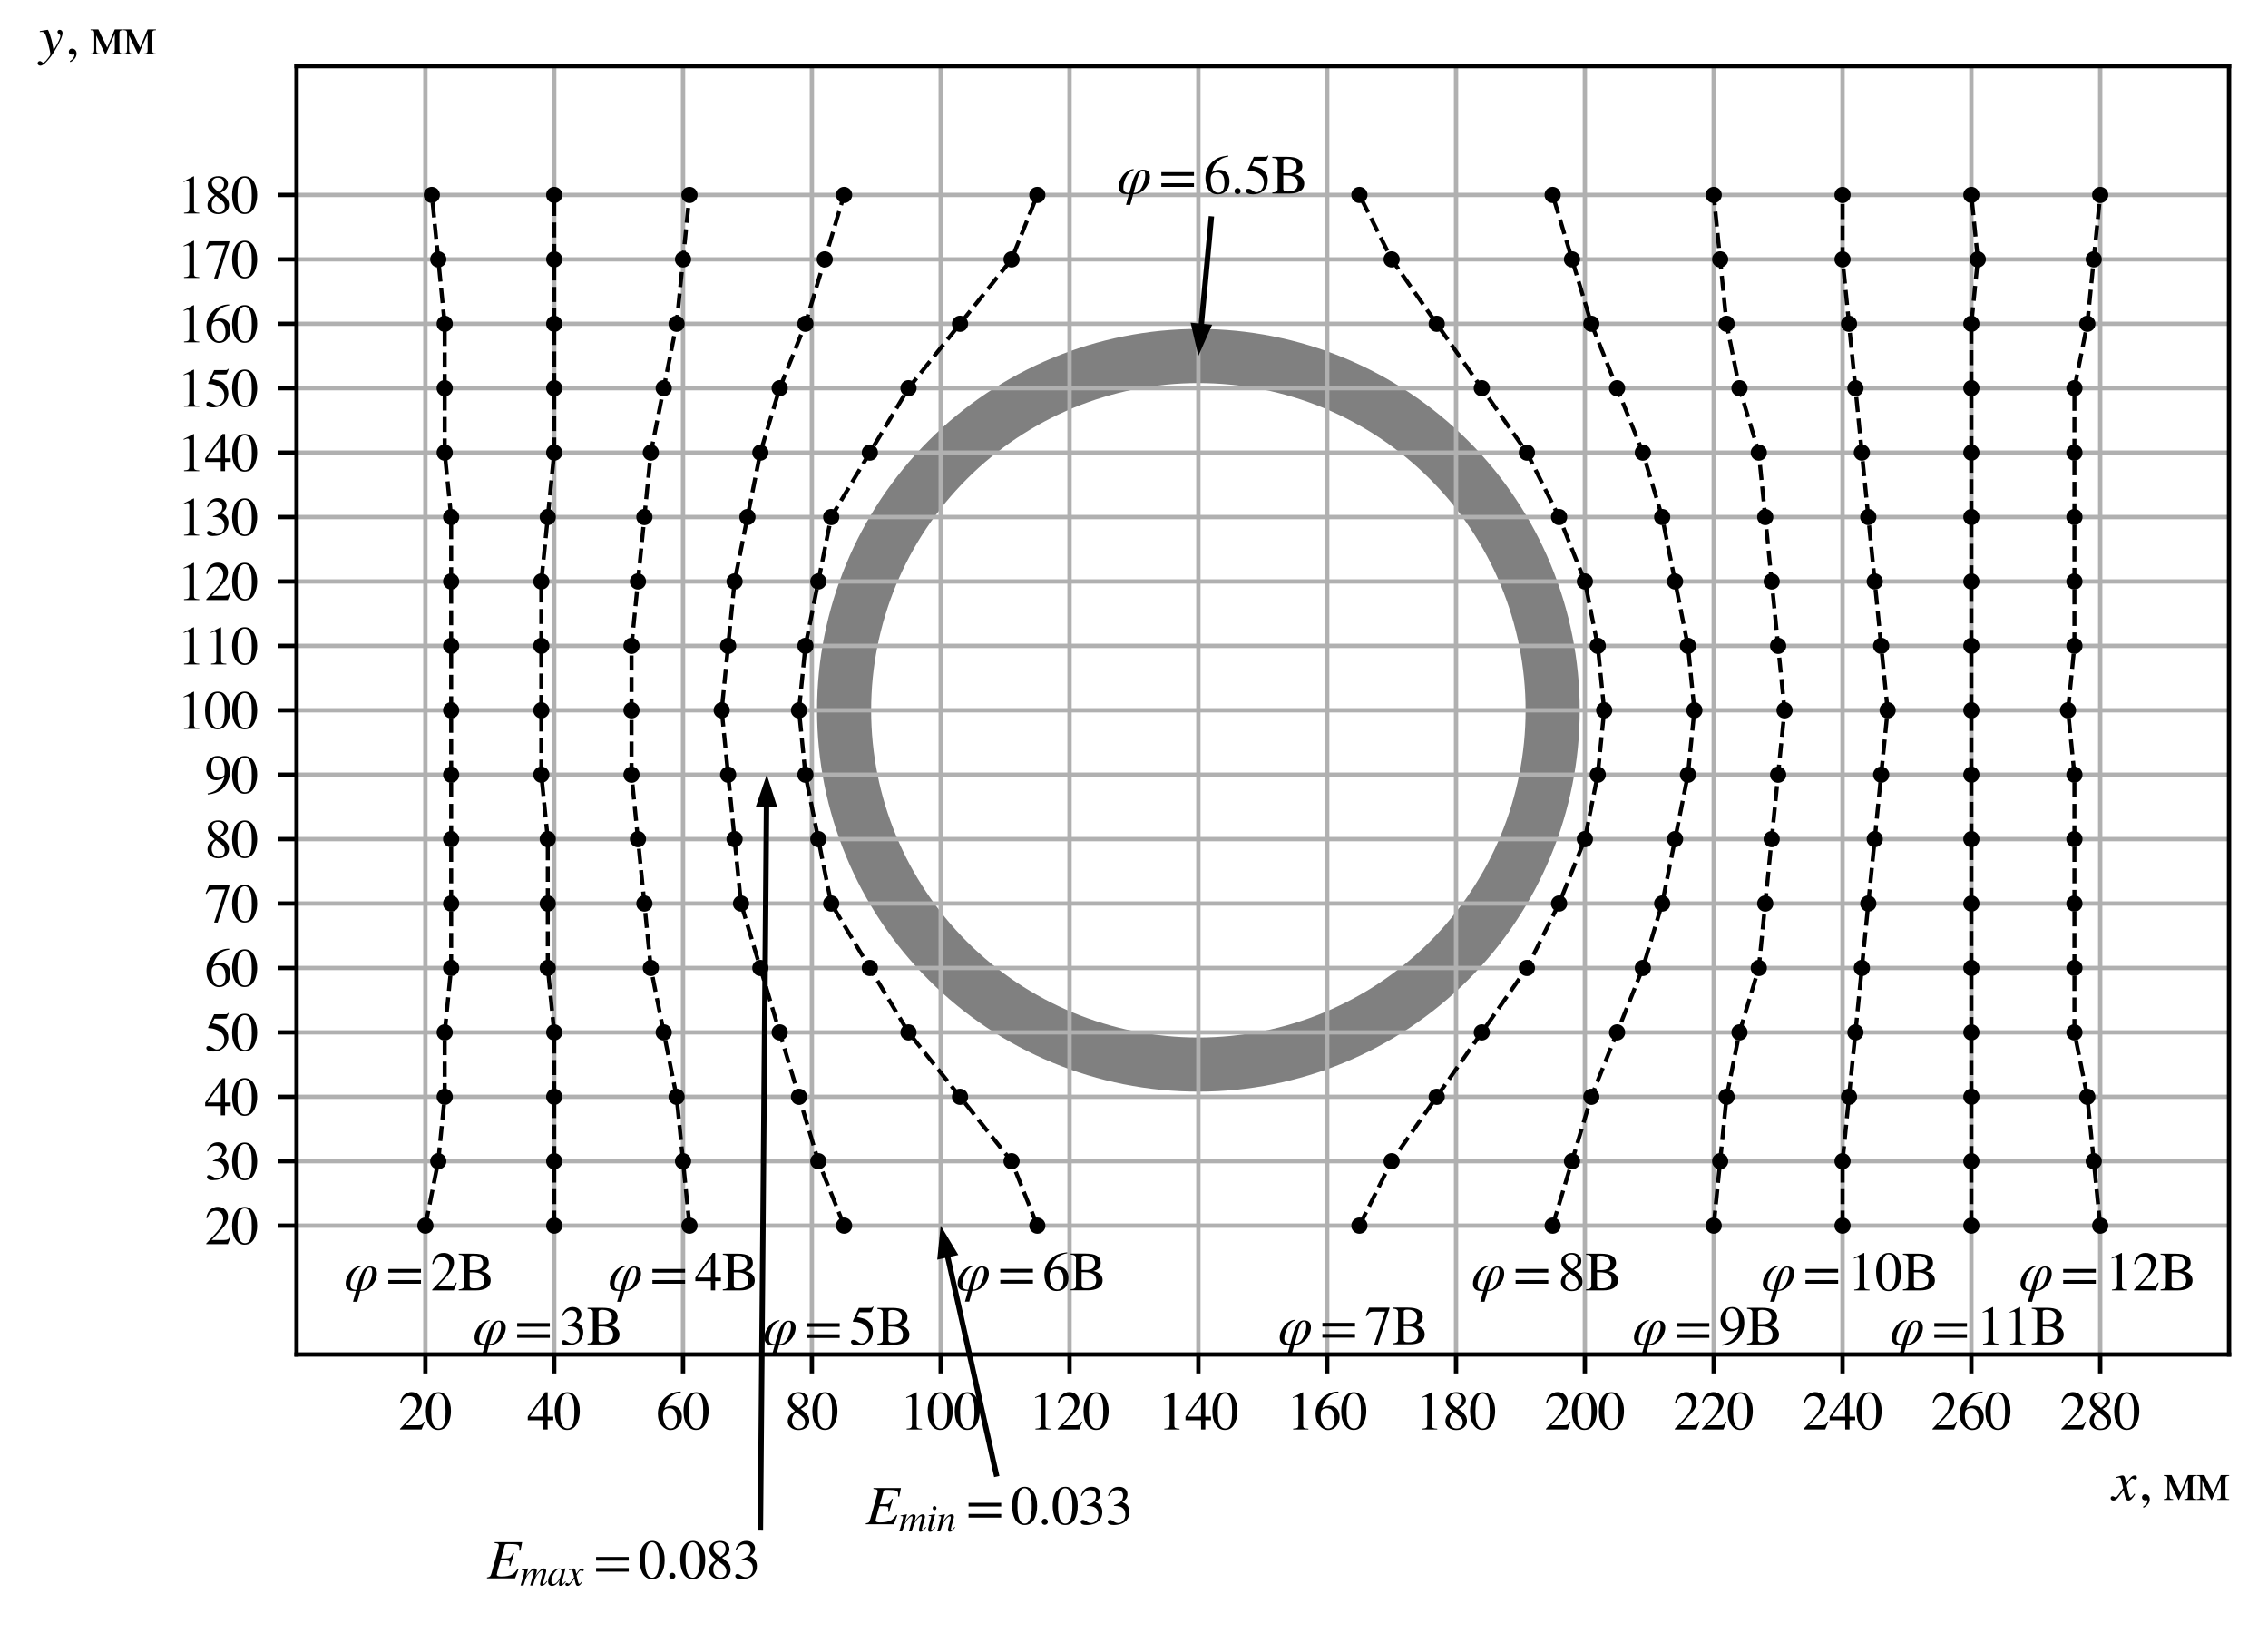 <?xml version="1.0" encoding="utf-8" standalone="no"?>
<!DOCTYPE svg PUBLIC "-//W3C//DTD SVG 1.1//EN"
  "http://www.w3.org/Graphics/SVG/1.1/DTD/svg11.dtd">
<svg xmlns:xlink="http://www.w3.org/1999/xlink" width="419.12pt" height="301.707pt" viewBox="0 0 419.12 301.707" xmlns="http://www.w3.org/2000/svg" version="1.1">
 <defs>
  <style type="text/css">*{stroke-linejoin: round; stroke-linecap: butt}</style>
 </defs>
 <g id="figure_1">
  <g id="patch_1">
   <path d="M 0 301.707 
L 419.12 301.707 
L 419.12 0 
L 0 0 
z
" style="fill: #ffffff"/>
  </g>
  <g id="axes_1">
   <g id="patch_2">
    <path d="M 54.8 250.297 
L 411.92 250.297 
L 411.92 12.217 
L 54.8 12.217 
z
" style="fill: #ffffff"/>
   </g>
   <g id="patch_3">
    <path d="M 221.456 196.729 
C 238.819 196.729 255.474 189.831 267.752 177.553 
C 280.029 165.275 286.928 148.621 286.928 131.257 
C 286.928 113.894 280.029 97.239 267.752 84.961 
C 255.474 72.684 238.819 65.785 221.456 65.785 
C 204.093 65.785 187.438 72.684 175.16 84.961 
C 162.883 97.239 155.984 113.894 155.984 131.257 
C 155.984 148.621 162.883 165.275 175.16 177.553 
C 187.438 189.831 204.093 196.729 221.456 196.729 
L 221.456 196.729 
z
" clip-path="url(#p501d6a1685)" style="fill: none; stroke: #808080; stroke-width: 10; stroke-linejoin: miter"/>
   </g>
   <g id="matplotlib.axis_1">
    <g id="xtick_1">
     <g id="line2d_1">
      <path d="M 78.608 250.297 
L 78.608 12.217 
" clip-path="url(#p501d6a1685)" style="fill: none; stroke: #b0b0b0; stroke-width: 0.8; stroke-linecap: square"/>
     </g>
     <g id="line2d_2">
      <defs>
       <path id="m9e49bf46e9" d="M 0 0 
L 0 3.5 
" style="stroke: #000000; stroke-width: 0.8"/>
      </defs>
      <g>
       <use xlink:href="#m9e49bf46e9" x="78.608" y="250.297" style="stroke: #000000; stroke-width: 0.8"/>
      </g>
     </g>
     <g id="text_1">
      <!-- 20 -->
      <g transform="translate(73.608 264.153) scale(0.1 -0.1)">
       <defs>
        <path id="Times-Roman-32" d="M 191 72 
Q 1334 1259 1743 1815 
Q 2153 2372 2153 2900 
Q 2153 3363 1903 3605 
Q 1653 3847 1306 3847 
Q 878 3847 613 3534 
Q 466 3363 331 3006 
L 197 3034 
Q 353 3753 726 4033 
Q 1100 4313 1528 4313 
Q 2056 4313 2382 3980 
Q 2709 3647 2709 3166 
Q 2709 2653 2356 2178 
Q 2003 1703 822 488 
L 2256 488 
Q 2556 488 2678 559 
Q 2800 631 2953 909 
L 3034 872 
L 2688 0 
L 191 0 
L 191 72 
z
" transform="scale(0.016)"/>
        <path id="Times-Roman-30" d="M 1531 116 
Q 1991 116 2162 619 
Q 2334 1122 2334 2075 
Q 2334 2834 2231 3288 
Q 2038 4131 1506 4131 
Q 975 4131 778 3263 
Q 675 2800 675 2044 
Q 675 1334 781 909 
Q 981 116 1531 116 
z
M 1522 4300 
Q 2241 4300 2638 3547 
Q 2953 2938 2953 2147 
Q 2953 1525 2759 975 
Q 2394 -59 1494 -59 
Q 878 -59 481 500 
Q 56 1097 56 2122 
Q 56 2928 341 3509 
Q 725 4300 1522 4300 
z
" transform="scale(0.016)"/>
       </defs>
       <use xlink:href="#Times-Roman-32"/>
       <use xlink:href="#Times-Roman-30" x="50"/>
      </g>
     </g>
    </g>
    <g id="xtick_2">
     <g id="line2d_3">
      <path d="M 102.416 250.297 
L 102.416 12.217 
" clip-path="url(#p501d6a1685)" style="fill: none; stroke: #b0b0b0; stroke-width: 0.8; stroke-linecap: square"/>
     </g>
     <g id="line2d_4">
      <g>
       <use xlink:href="#m9e49bf46e9" x="102.416" y="250.297" style="stroke: #000000; stroke-width: 0.8"/>
      </g>
     </g>
     <g id="text_2">
      <!-- 40 -->
      <g transform="translate(97.416 264.153) scale(0.1 -0.1)">
       <defs>
        <path id="Times-Roman-34" d="M 1866 3650 
L 331 1481 
L 1866 1481 
L 1866 3650 
z
M 2072 4294 
L 2369 4294 
L 2369 1481 
L 3022 1481 
L 3022 1066 
L 2369 1066 
L 2369 0 
L 1872 0 
L 1872 1066 
L 72 1066 
L 72 1481 
L 2072 4294 
z
" transform="scale(0.016)"/>
       </defs>
       <use xlink:href="#Times-Roman-34"/>
       <use xlink:href="#Times-Roman-30" x="50"/>
      </g>
     </g>
    </g>
    <g id="xtick_3">
     <g id="line2d_5">
      <path d="M 126.224 250.297 
L 126.224 12.217 
" clip-path="url(#p501d6a1685)" style="fill: none; stroke: #b0b0b0; stroke-width: 0.8; stroke-linecap: square"/>
     </g>
     <g id="line2d_6">
      <g>
       <use xlink:href="#m9e49bf46e9" x="126.224" y="250.297" style="stroke: #000000; stroke-width: 0.8"/>
      </g>
     </g>
     <g id="text_3">
      <!-- 60 -->
      <g transform="translate(121.224 264.153) scale(0.1 -0.1)">
       <defs>
        <path id="Times-Roman-36" d="M 2994 1422 
Q 2994 850 2626 390 
Q 2259 -69 1672 -69 
Q 1122 -69 670 447 
Q 219 963 219 1819 
Q 219 2922 1094 3713 
Q 1875 4375 2850 4375 
L 2866 4272 
Q 2475 4200 2192 4076 
Q 1909 3953 1688 3731 
Q 1459 3506 1259 3159 
Q 1059 2813 984 2472 
Q 1178 2591 1319 2647 
Q 1569 2747 1822 2747 
Q 2319 2747 2656 2403 
Q 2994 2059 2994 1422 
z
M 2422 1181 
Q 2422 1597 2291 1919 
Q 2072 2456 1547 2456 
Q 1063 2456 903 2169 
Q 809 2000 809 1606 
Q 809 1097 1026 609 
Q 1244 122 1713 122 
Q 2084 122 2253 439 
Q 2422 756 2422 1181 
z
" transform="scale(0.016)"/>
       </defs>
       <use xlink:href="#Times-Roman-36"/>
       <use xlink:href="#Times-Roman-30" x="50"/>
      </g>
     </g>
    </g>
    <g id="xtick_4">
     <g id="line2d_7">
      <path d="M 150.032 250.297 
L 150.032 12.217 
" clip-path="url(#p501d6a1685)" style="fill: none; stroke: #b0b0b0; stroke-width: 0.8; stroke-linecap: square"/>
     </g>
     <g id="line2d_8">
      <g>
       <use xlink:href="#m9e49bf46e9" x="150.032" y="250.297" style="stroke: #000000; stroke-width: 0.8"/>
      </g>
     </g>
     <g id="text_4">
      <!-- 80 -->
      <g transform="translate(145.032 264.153) scale(0.1 -0.1)">
       <defs>
        <path id="Times-Roman-38" d="M 1609 106 
Q 1969 106 2153 306 
Q 2338 506 2338 806 
Q 2338 1147 2142 1358 
Q 1947 1569 1341 1997 
Q 1072 1828 950 1559 
Q 828 1291 828 1041 
Q 828 613 1048 359 
Q 1269 106 1609 106 
z
M 1650 2494 
Q 1944 2700 2056 2841 
Q 2250 3081 2250 3422 
Q 2250 3719 2067 3926 
Q 1884 4134 1513 4134 
Q 1225 4134 1037 3953 
Q 850 3772 850 3513 
Q 850 3219 1070 2967 
Q 1291 2716 1650 2494 
z
M 1169 2131 
Q 756 2463 606 2659 
Q 375 2959 375 3322 
Q 375 3734 717 4021 
Q 1059 4309 1606 4309 
Q 2109 4309 2406 4037 
Q 2703 3766 2703 3406 
Q 2703 3041 2400 2750 
Q 2225 2584 1834 2369 
Q 2366 1975 2595 1683 
Q 2825 1391 2825 994 
Q 2825 544 2486 237 
Q 2147 -69 1578 -69 
Q 1069 -69 705 214 
Q 341 497 341 959 
Q 341 1356 594 1659 
Q 759 1856 1169 2131 
z
" transform="scale(0.016)"/>
       </defs>
       <use xlink:href="#Times-Roman-38"/>
       <use xlink:href="#Times-Roman-30" x="50"/>
      </g>
     </g>
    </g>
    <g id="xtick_5">
     <g id="line2d_9">
      <path d="M 173.84 250.297 
L 173.84 12.217 
" clip-path="url(#p501d6a1685)" style="fill: none; stroke: #b0b0b0; stroke-width: 0.8; stroke-linecap: square"/>
     </g>
     <g id="line2d_10">
      <g>
       <use xlink:href="#m9e49bf46e9" x="173.84" y="250.297" style="stroke: #000000; stroke-width: 0.8"/>
      </g>
     </g>
     <g id="text_5">
      <!-- 100 -->
      <g transform="translate(166.34 264.153) scale(0.1 -0.1)">
       <defs>
        <path id="Times-Roman-31" d="M 1894 4294 
Q 1906 4278 1907 4270 
Q 1909 4263 1909 4234 
L 1909 472 
Q 1909 231 2037 165 
Q 2166 100 2516 88 
L 2516 0 
L 753 0 
L 753 94 
Q 1131 113 1247 197 
Q 1363 281 1363 563 
L 1363 3456 
Q 1363 3606 1325 3684 
Q 1288 3763 1163 3763 
Q 1081 3763 951 3717 
Q 822 3672 709 3622 
L 709 3709 
L 1856 4294 
L 1894 4294 
z
" transform="scale(0.016)"/>
       </defs>
       <use xlink:href="#Times-Roman-31"/>
       <use xlink:href="#Times-Roman-30" x="50"/>
       <use xlink:href="#Times-Roman-30" x="100"/>
      </g>
     </g>
    </g>
    <g id="xtick_6">
     <g id="line2d_11">
      <path d="M 197.648 250.297 
L 197.648 12.217 
" clip-path="url(#p501d6a1685)" style="fill: none; stroke: #b0b0b0; stroke-width: 0.8; stroke-linecap: square"/>
     </g>
     <g id="line2d_12">
      <g>
       <use xlink:href="#m9e49bf46e9" x="197.648" y="250.297" style="stroke: #000000; stroke-width: 0.8"/>
      </g>
     </g>
     <g id="text_6">
      <!-- 120 -->
      <g transform="translate(190.148 264.153) scale(0.1 -0.1)">
       <use xlink:href="#Times-Roman-31"/>
       <use xlink:href="#Times-Roman-32" x="50"/>
       <use xlink:href="#Times-Roman-30" x="100"/>
      </g>
     </g>
    </g>
    <g id="xtick_7">
     <g id="line2d_13">
      <path d="M 221.456 250.297 
L 221.456 12.217 
" clip-path="url(#p501d6a1685)" style="fill: none; stroke: #b0b0b0; stroke-width: 0.8; stroke-linecap: square"/>
     </g>
     <g id="line2d_14">
      <g>
       <use xlink:href="#m9e49bf46e9" x="221.456" y="250.297" style="stroke: #000000; stroke-width: 0.8"/>
      </g>
     </g>
     <g id="text_7">
      <!-- 140 -->
      <g transform="translate(213.956 264.153) scale(0.1 -0.1)">
       <use xlink:href="#Times-Roman-31"/>
       <use xlink:href="#Times-Roman-34" x="50"/>
       <use xlink:href="#Times-Roman-30" x="100"/>
      </g>
     </g>
    </g>
    <g id="xtick_8">
     <g id="line2d_15">
      <path d="M 245.264 250.297 
L 245.264 12.217 
" clip-path="url(#p501d6a1685)" style="fill: none; stroke: #b0b0b0; stroke-width: 0.8; stroke-linecap: square"/>
     </g>
     <g id="line2d_16">
      <g>
       <use xlink:href="#m9e49bf46e9" x="245.264" y="250.297" style="stroke: #000000; stroke-width: 0.8"/>
      </g>
     </g>
     <g id="text_8">
      <!-- 160 -->
      <g transform="translate(237.764 264.153) scale(0.1 -0.1)">
       <use xlink:href="#Times-Roman-31"/>
       <use xlink:href="#Times-Roman-36" x="50"/>
       <use xlink:href="#Times-Roman-30" x="100"/>
      </g>
     </g>
    </g>
    <g id="xtick_9">
     <g id="line2d_17">
      <path d="M 269.072 250.297 
L 269.072 12.217 
" clip-path="url(#p501d6a1685)" style="fill: none; stroke: #b0b0b0; stroke-width: 0.8; stroke-linecap: square"/>
     </g>
     <g id="line2d_18">
      <g>
       <use xlink:href="#m9e49bf46e9" x="269.072" y="250.297" style="stroke: #000000; stroke-width: 0.8"/>
      </g>
     </g>
     <g id="text_9">
      <!-- 180 -->
      <g transform="translate(261.572 264.153) scale(0.1 -0.1)">
       <use xlink:href="#Times-Roman-31"/>
       <use xlink:href="#Times-Roman-38" x="50"/>
       <use xlink:href="#Times-Roman-30" x="100"/>
      </g>
     </g>
    </g>
    <g id="xtick_10">
     <g id="line2d_19">
      <path d="M 292.88 250.297 
L 292.88 12.217 
" clip-path="url(#p501d6a1685)" style="fill: none; stroke: #b0b0b0; stroke-width: 0.8; stroke-linecap: square"/>
     </g>
     <g id="line2d_20">
      <g>
       <use xlink:href="#m9e49bf46e9" x="292.88" y="250.297" style="stroke: #000000; stroke-width: 0.8"/>
      </g>
     </g>
     <g id="text_10">
      <!-- 200 -->
      <g transform="translate(285.38 264.153) scale(0.1 -0.1)">
       <use xlink:href="#Times-Roman-32"/>
       <use xlink:href="#Times-Roman-30" x="50"/>
       <use xlink:href="#Times-Roman-30" x="100"/>
      </g>
     </g>
    </g>
    <g id="xtick_11">
     <g id="line2d_21">
      <path d="M 316.688 250.297 
L 316.688 12.217 
" clip-path="url(#p501d6a1685)" style="fill: none; stroke: #b0b0b0; stroke-width: 0.8; stroke-linecap: square"/>
     </g>
     <g id="line2d_22">
      <g>
       <use xlink:href="#m9e49bf46e9" x="316.688" y="250.297" style="stroke: #000000; stroke-width: 0.8"/>
      </g>
     </g>
     <g id="text_11">
      <!-- 220 -->
      <g transform="translate(309.188 264.153) scale(0.1 -0.1)">
       <use xlink:href="#Times-Roman-32"/>
       <use xlink:href="#Times-Roman-32" x="50"/>
       <use xlink:href="#Times-Roman-30" x="100"/>
      </g>
     </g>
    </g>
    <g id="xtick_12">
     <g id="line2d_23">
      <path d="M 340.496 250.297 
L 340.496 12.217 
" clip-path="url(#p501d6a1685)" style="fill: none; stroke: #b0b0b0; stroke-width: 0.8; stroke-linecap: square"/>
     </g>
     <g id="line2d_24">
      <g>
       <use xlink:href="#m9e49bf46e9" x="340.496" y="250.297" style="stroke: #000000; stroke-width: 0.8"/>
      </g>
     </g>
     <g id="text_12">
      <!-- 240 -->
      <g transform="translate(332.996 264.153) scale(0.1 -0.1)">
       <use xlink:href="#Times-Roman-32"/>
       <use xlink:href="#Times-Roman-34" x="50"/>
       <use xlink:href="#Times-Roman-30" x="100"/>
      </g>
     </g>
    </g>
    <g id="xtick_13">
     <g id="line2d_25">
      <path d="M 364.304 250.297 
L 364.304 12.217 
" clip-path="url(#p501d6a1685)" style="fill: none; stroke: #b0b0b0; stroke-width: 0.8; stroke-linecap: square"/>
     </g>
     <g id="line2d_26">
      <g>
       <use xlink:href="#m9e49bf46e9" x="364.304" y="250.297" style="stroke: #000000; stroke-width: 0.8"/>
      </g>
     </g>
     <g id="text_13">
      <!-- 260 -->
      <g transform="translate(356.804 264.153) scale(0.1 -0.1)">
       <use xlink:href="#Times-Roman-32"/>
       <use xlink:href="#Times-Roman-36" x="50"/>
       <use xlink:href="#Times-Roman-30" x="100"/>
      </g>
     </g>
    </g>
    <g id="xtick_14">
     <g id="line2d_27">
      <path d="M 388.112 250.297 
L 388.112 12.217 
" clip-path="url(#p501d6a1685)" style="fill: none; stroke: #b0b0b0; stroke-width: 0.8; stroke-linecap: square"/>
     </g>
     <g id="line2d_28">
      <g>
       <use xlink:href="#m9e49bf46e9" x="388.112" y="250.297" style="stroke: #000000; stroke-width: 0.8"/>
      </g>
     </g>
     <g id="text_14">
      <!-- 280 -->
      <g transform="translate(380.612 264.153) scale(0.1 -0.1)">
       <use xlink:href="#Times-Roman-32"/>
       <use xlink:href="#Times-Roman-38" x="50"/>
       <use xlink:href="#Times-Roman-30" x="100"/>
      </g>
     </g>
    </g>
    <g id="text_15">
     <!-- $x$, мм -->
     <g transform="translate(390.32 277.188) scale(0.1 -0.1)">
      <defs>
       <path id="STIXGeneral-Italic-78" d="M 1555 2272 
L 1632 1907 
Q 1971 2426 2179 2624 
Q 2387 2822 2598 2822 
Q 2714 2822 2787 2755 
Q 2861 2688 2861 2585 
Q 2861 2483 2800 2419 
Q 2739 2355 2643 2355 
Q 2586 2355 2490 2409 
Q 2394 2464 2310 2464 
Q 2125 2464 1683 1690 
Q 1683 1606 1734 1402 
L 1939 544 
Q 2003 282 2131 282 
Q 2234 282 2432 538 
Q 2451 563 2476 598 
Q 2502 634 2521 662 
Q 2541 691 2566 717 
L 2662 659 
Q 2387 230 2227 80 
Q 2067 -70 1882 -70 
Q 1728 -70 1645 26 
Q 1562 122 1504 365 
L 1318 1126 
L 755 365 
Q 557 96 432 13 
Q 307 -70 147 -70 
Q 0 -70 -86 0 
Q -173 70 -173 198 
Q -173 294 -112 361 
Q -51 429 45 429 
Q 122 429 250 358 
Q 346 301 416 301 
Q 525 301 742 614 
L 1267 1357 
L 1088 2150 
Q 1024 2432 969 2509 
Q 915 2586 794 2586 
Q 717 2586 544 2541 
L 429 2509 
L 410 2611 
L 480 2637 
Q 992 2822 1229 2822 
Q 1350 2822 1420 2707 
Q 1491 2592 1555 2272 
z
" transform="scale(0.016)"/>
       <path id="Times-Roman-2c" d="M 1569 66 
Q 1569 -250 1341 -522 
Q 1113 -794 850 -913 
L 791 -788 
Q 1091 -619 1205 -422 
Q 1319 -225 1319 -94 
Q 1319 -50 1291 -37 
Q 1263 -25 1231 -25 
L 1022 -47 
Q 891 -47 781 39 
Q 672 125 672 288 
Q 672 413 762 531 
Q 853 650 1059 650 
Q 1256 650 1412 495 
Q 1569 341 1569 66 
z
" transform="scale(0.016)"/>
       <path id="Times-Roman-20" transform="scale(0.016)"/>
       <path id="Times-Roman-43c" d="M 63 91 
Q 306 94 388 153 
Q 488 225 488 447 
L 488 2419 
Q 488 2644 388 2716 
Q 309 2772 63 2778 
L 63 2869 
L 959 2869 
L 1978 769 
L 2859 2869 
L 3822 2869 
L 3822 2778 
Q 3575 2772 3494 2716 
Q 3391 2644 3391 2419 
L 3391 447 
Q 3391 222 3494 150 
Q 3575 94 3822 91 
L 3822 0 
L 2438 0 
L 2438 91 
Q 2675 94 2756 150 
Q 2859 222 2859 447 
L 2859 2316 
L 2847 2316 
L 1819 0 
L 1753 0 
L 722 2156 
L 716 2156 
L 716 447 
Q 716 225 816 153 
Q 897 94 1141 91 
L 1141 0 
L 63 0 
L 63 91 
z
" transform="scale(0.016)"/>
      </defs>
      <use xlink:href="#STIXGeneral-Italic-78" transform="translate(0 0.172)"/>
      <use xlink:href="#Times-Roman-2c" transform="translate(44.4 0.172)"/>
      <use xlink:href="#Times-Roman-20" transform="translate(69.4 0.172)"/>
      <use xlink:href="#Times-Roman-43c" transform="translate(94.4 0.172)"/>
      <use xlink:href="#Times-Roman-43c" transform="translate(155.093 0.172)"/>
     </g>
    </g>
   </g>
   <g id="matplotlib.axis_2">
    <g id="ytick_1">
     <g id="line2d_29">
      <path d="M 54.8 226.489 
L 411.92 226.489 
" clip-path="url(#p501d6a1685)" style="fill: none; stroke: #b0b0b0; stroke-width: 0.8; stroke-linecap: square"/>
     </g>
     <g id="line2d_30">
      <defs>
       <path id="m4437e02ae1" d="M 0 0 
L -3.5 0 
" style="stroke: #000000; stroke-width: 0.8"/>
      </defs>
      <g>
       <use xlink:href="#m4437e02ae1" x="54.8" y="226.489" style="stroke: #000000; stroke-width: 0.8"/>
      </g>
     </g>
     <g id="text_16">
      <!-- 20 -->
      <g transform="translate(37.8 229.917) scale(0.1 -0.1)">
       <use xlink:href="#Times-Roman-32"/>
       <use xlink:href="#Times-Roman-30" x="50"/>
      </g>
     </g>
    </g>
    <g id="ytick_2">
     <g id="line2d_31">
      <path d="M 54.8 214.585 
L 411.92 214.585 
" clip-path="url(#p501d6a1685)" style="fill: none; stroke: #b0b0b0; stroke-width: 0.8; stroke-linecap: square"/>
     </g>
     <g id="line2d_32">
      <g>
       <use xlink:href="#m4437e02ae1" x="54.8" y="214.585" style="stroke: #000000; stroke-width: 0.8"/>
      </g>
     </g>
     <g id="text_17">
      <!-- 30 -->
      <g transform="translate(37.8 218.013) scale(0.1 -0.1)">
       <defs>
        <path id="Times-Roman-33" d="M 497 544 
Q 669 544 951 366 
Q 1234 188 1431 188 
Q 1869 188 2081 483 
Q 2294 778 2294 1125 
Q 2294 1459 2122 1713 
Q 1831 2141 1141 2141 
Q 1100 2141 1062 2139 
Q 1025 2138 975 2131 
L 969 2213 
Q 1469 2394 1756 2628 
Q 2044 2863 2044 3247 
Q 2044 3588 1817 3766 
Q 1591 3944 1300 3944 
Q 956 3944 694 3691 
Q 550 3553 384 3266 
L 288 3288 
Q 413 3763 753 4047 
Q 1094 4331 1541 4331 
Q 2019 4331 2280 4068 
Q 2541 3806 2541 3463 
Q 2541 3159 2325 2906 
Q 2203 2763 1947 2584 
Q 2247 2456 2428 2284 
Q 2769 1956 2769 1453 
Q 2769 859 2301 406 
Q 1834 -47 972 -47 
Q 588 -47 433 67 
Q 278 181 278 313 
Q 278 394 329 469 
Q 381 544 497 544 
z
" transform="scale(0.016)"/>
       </defs>
       <use xlink:href="#Times-Roman-33"/>
       <use xlink:href="#Times-Roman-30" x="50"/>
      </g>
     </g>
    </g>
    <g id="ytick_3">
     <g id="line2d_33">
      <path d="M 54.8 202.681 
L 411.92 202.681 
" clip-path="url(#p501d6a1685)" style="fill: none; stroke: #b0b0b0; stroke-width: 0.8; stroke-linecap: square"/>
     </g>
     <g id="line2d_34">
      <g>
       <use xlink:href="#m4437e02ae1" x="54.8" y="202.681" style="stroke: #000000; stroke-width: 0.8"/>
      </g>
     </g>
     <g id="text_18">
      <!-- 40 -->
      <g transform="translate(37.8 206.109) scale(0.1 -0.1)">
       <use xlink:href="#Times-Roman-34"/>
       <use xlink:href="#Times-Roman-30" x="50"/>
      </g>
     </g>
    </g>
    <g id="ytick_4">
     <g id="line2d_35">
      <path d="M 54.8 190.777 
L 411.92 190.777 
" clip-path="url(#p501d6a1685)" style="fill: none; stroke: #b0b0b0; stroke-width: 0.8; stroke-linecap: square"/>
     </g>
     <g id="line2d_36">
      <g>
       <use xlink:href="#m4437e02ae1" x="54.8" y="190.777" style="stroke: #000000; stroke-width: 0.8"/>
      </g>
     </g>
     <g id="text_19">
      <!-- 50 -->
      <g transform="translate(37.8 194.205) scale(0.1 -0.1)">
       <defs>
        <path id="Times-Roman-35" d="M 478 572 
Q 656 572 945 370 
Q 1234 169 1391 169 
Q 1750 169 2019 486 
Q 2288 803 2288 1266 
Q 2288 2075 1425 2431 
Q 947 2628 534 2628 
Q 466 2628 448 2633 
Q 431 2638 406 2666 
Q 413 2691 417 2708 
Q 422 2725 428 2741 
L 1109 4234 
L 2450 4234 
Q 2550 4234 2604 4268 
Q 2659 4303 2747 4397 
L 2797 4353 
L 2553 3775 
Q 2541 3747 2484 3739 
Q 2428 3731 2363 3731 
L 1153 3731 
L 888 3184 
Q 1400 3097 1638 3019 
Q 2028 2888 2291 2631 
Q 2516 2409 2631 2132 
Q 2747 1856 2747 1547 
Q 2747 856 2255 393 
Q 1763 -69 1009 -69 
Q 703 -69 516 -9 
Q 203 88 203 338 
Q 203 431 270 501 
Q 338 572 478 572 
z
" transform="scale(0.016)"/>
       </defs>
       <use xlink:href="#Times-Roman-35"/>
       <use xlink:href="#Times-Roman-30" x="50"/>
      </g>
     </g>
    </g>
    <g id="ytick_5">
     <g id="line2d_37">
      <path d="M 54.8 178.873 
L 411.92 178.873 
" clip-path="url(#p501d6a1685)" style="fill: none; stroke: #b0b0b0; stroke-width: 0.8; stroke-linecap: square"/>
     </g>
     <g id="line2d_38">
      <g>
       <use xlink:href="#m4437e02ae1" x="54.8" y="178.873" style="stroke: #000000; stroke-width: 0.8"/>
      </g>
     </g>
     <g id="text_20">
      <!-- 60 -->
      <g transform="translate(37.8 182.301) scale(0.1 -0.1)">
       <use xlink:href="#Times-Roman-36"/>
       <use xlink:href="#Times-Roman-30" x="50"/>
      </g>
     </g>
    </g>
    <g id="ytick_6">
     <g id="line2d_39">
      <path d="M 54.8 166.969 
L 411.92 166.969 
" clip-path="url(#p501d6a1685)" style="fill: none; stroke: #b0b0b0; stroke-width: 0.8; stroke-linecap: square"/>
     </g>
     <g id="line2d_40">
      <g>
       <use xlink:href="#m4437e02ae1" x="54.8" y="166.969" style="stroke: #000000; stroke-width: 0.8"/>
      </g>
     </g>
     <g id="text_21">
      <!-- 70 -->
      <g transform="translate(37.8 170.397) scale(0.1 -0.1)">
       <defs>
        <path id="Times-Roman-37" d="M 2872 4234 
L 2872 4131 
L 1516 -59 
L 1103 -59 
L 2369 3763 
L 1006 3763 
Q 703 3763 570 3663 
Q 438 3563 234 3244 
L 125 3294 
Q 328 3794 376 3911 
Q 425 4028 503 4234 
L 2872 4234 
z
" transform="scale(0.016)"/>
       </defs>
       <use xlink:href="#Times-Roman-37"/>
       <use xlink:href="#Times-Roman-30" x="50"/>
      </g>
     </g>
    </g>
    <g id="ytick_7">
     <g id="line2d_41">
      <path d="M 54.8 155.065 
L 411.92 155.065 
" clip-path="url(#p501d6a1685)" style="fill: none; stroke: #b0b0b0; stroke-width: 0.8; stroke-linecap: square"/>
     </g>
     <g id="line2d_42">
      <g>
       <use xlink:href="#m4437e02ae1" x="54.8" y="155.065" style="stroke: #000000; stroke-width: 0.8"/>
      </g>
     </g>
     <g id="text_22">
      <!-- 80 -->
      <g transform="translate(37.8 158.493) scale(0.1 -0.1)">
       <use xlink:href="#Times-Roman-38"/>
       <use xlink:href="#Times-Roman-30" x="50"/>
      </g>
     </g>
    </g>
    <g id="ytick_8">
     <g id="line2d_43">
      <path d="M 54.8 143.161 
L 411.92 143.161 
" clip-path="url(#p501d6a1685)" style="fill: none; stroke: #b0b0b0; stroke-width: 0.8; stroke-linecap: square"/>
     </g>
     <g id="line2d_44">
      <g>
       <use xlink:href="#m4437e02ae1" x="54.8" y="143.161" style="stroke: #000000; stroke-width: 0.8"/>
      </g>
     </g>
     <g id="text_23">
      <!-- 90 -->
      <g transform="translate(37.8 146.589) scale(0.1 -0.1)">
       <defs>
        <path id="Times-Roman-39" d="M 1597 1791 
Q 1809 1791 2036 1909 
Q 2263 2028 2294 2109 
Q 2306 2141 2315 2342 
Q 2325 2544 2325 2669 
Q 2325 3319 2106 3725 
Q 1888 4131 1466 4131 
Q 1159 4131 970 3853 
Q 781 3575 781 3022 
Q 781 2566 957 2178 
Q 1134 1791 1597 1791 
z
M 1509 4309 
Q 2197 4309 2572 3761 
Q 2947 3213 2947 2538 
Q 2947 2063 2769 1572 
Q 2591 1081 2250 697 
Q 1853 253 1244 38 
Q 903 -84 384 -150 
L 353 -25 
Q 678 50 894 134 
Q 1281 288 1516 509 
Q 1847 825 2045 1214 
Q 2244 1603 2294 1866 
L 2184 1784 
Q 1953 1609 1641 1544 
Q 1478 1506 1344 1506 
Q 813 1506 502 1882 
Q 191 2259 191 2781 
Q 191 3447 561 3878 
Q 931 4309 1509 4309 
z
" transform="scale(0.016)"/>
       </defs>
       <use xlink:href="#Times-Roman-39"/>
       <use xlink:href="#Times-Roman-30" x="50"/>
      </g>
     </g>
    </g>
    <g id="ytick_9">
     <g id="line2d_45">
      <path d="M 54.8 131.257 
L 411.92 131.257 
" clip-path="url(#p501d6a1685)" style="fill: none; stroke: #b0b0b0; stroke-width: 0.8; stroke-linecap: square"/>
     </g>
     <g id="line2d_46">
      <g>
       <use xlink:href="#m4437e02ae1" x="54.8" y="131.257" style="stroke: #000000; stroke-width: 0.8"/>
      </g>
     </g>
     <g id="text_24">
      <!-- 100 -->
      <g transform="translate(32.8 134.685) scale(0.1 -0.1)">
       <use xlink:href="#Times-Roman-31"/>
       <use xlink:href="#Times-Roman-30" x="50"/>
       <use xlink:href="#Times-Roman-30" x="100"/>
      </g>
     </g>
    </g>
    <g id="ytick_10">
     <g id="line2d_47">
      <path d="M 54.8 119.353 
L 411.92 119.353 
" clip-path="url(#p501d6a1685)" style="fill: none; stroke: #b0b0b0; stroke-width: 0.8; stroke-linecap: square"/>
     </g>
     <g id="line2d_48">
      <g>
       <use xlink:href="#m4437e02ae1" x="54.8" y="119.353" style="stroke: #000000; stroke-width: 0.8"/>
      </g>
     </g>
     <g id="text_25">
      <!-- 110 -->
      <g transform="translate(32.8 122.781) scale(0.1 -0.1)">
       <use xlink:href="#Times-Roman-31"/>
       <use xlink:href="#Times-Roman-31" x="50"/>
       <use xlink:href="#Times-Roman-30" x="100"/>
      </g>
     </g>
    </g>
    <g id="ytick_11">
     <g id="line2d_49">
      <path d="M 54.8 107.449 
L 411.92 107.449 
" clip-path="url(#p501d6a1685)" style="fill: none; stroke: #b0b0b0; stroke-width: 0.8; stroke-linecap: square"/>
     </g>
     <g id="line2d_50">
      <g>
       <use xlink:href="#m4437e02ae1" x="54.8" y="107.449" style="stroke: #000000; stroke-width: 0.8"/>
      </g>
     </g>
     <g id="text_26">
      <!-- 120 -->
      <g transform="translate(32.8 110.877) scale(0.1 -0.1)">
       <use xlink:href="#Times-Roman-31"/>
       <use xlink:href="#Times-Roman-32" x="50"/>
       <use xlink:href="#Times-Roman-30" x="100"/>
      </g>
     </g>
    </g>
    <g id="ytick_12">
     <g id="line2d_51">
      <path d="M 54.8 95.545 
L 411.92 95.545 
" clip-path="url(#p501d6a1685)" style="fill: none; stroke: #b0b0b0; stroke-width: 0.8; stroke-linecap: square"/>
     </g>
     <g id="line2d_52">
      <g>
       <use xlink:href="#m4437e02ae1" x="54.8" y="95.545" style="stroke: #000000; stroke-width: 0.8"/>
      </g>
     </g>
     <g id="text_27">
      <!-- 130 -->
      <g transform="translate(32.8 98.973) scale(0.1 -0.1)">
       <use xlink:href="#Times-Roman-31"/>
       <use xlink:href="#Times-Roman-33" x="50"/>
       <use xlink:href="#Times-Roman-30" x="100"/>
      </g>
     </g>
    </g>
    <g id="ytick_13">
     <g id="line2d_53">
      <path d="M 54.8 83.641 
L 411.92 83.641 
" clip-path="url(#p501d6a1685)" style="fill: none; stroke: #b0b0b0; stroke-width: 0.8; stroke-linecap: square"/>
     </g>
     <g id="line2d_54">
      <g>
       <use xlink:href="#m4437e02ae1" x="54.8" y="83.641" style="stroke: #000000; stroke-width: 0.8"/>
      </g>
     </g>
     <g id="text_28">
      <!-- 140 -->
      <g transform="translate(32.8 87.069) scale(0.1 -0.1)">
       <use xlink:href="#Times-Roman-31"/>
       <use xlink:href="#Times-Roman-34" x="50"/>
       <use xlink:href="#Times-Roman-30" x="100"/>
      </g>
     </g>
    </g>
    <g id="ytick_14">
     <g id="line2d_55">
      <path d="M 54.8 71.737 
L 411.92 71.737 
" clip-path="url(#p501d6a1685)" style="fill: none; stroke: #b0b0b0; stroke-width: 0.8; stroke-linecap: square"/>
     </g>
     <g id="line2d_56">
      <g>
       <use xlink:href="#m4437e02ae1" x="54.8" y="71.737" style="stroke: #000000; stroke-width: 0.8"/>
      </g>
     </g>
     <g id="text_29">
      <!-- 150 -->
      <g transform="translate(32.8 75.165) scale(0.1 -0.1)">
       <use xlink:href="#Times-Roman-31"/>
       <use xlink:href="#Times-Roman-35" x="50"/>
       <use xlink:href="#Times-Roman-30" x="100"/>
      </g>
     </g>
    </g>
    <g id="ytick_15">
     <g id="line2d_57">
      <path d="M 54.8 59.833 
L 411.92 59.833 
" clip-path="url(#p501d6a1685)" style="fill: none; stroke: #b0b0b0; stroke-width: 0.8; stroke-linecap: square"/>
     </g>
     <g id="line2d_58">
      <g>
       <use xlink:href="#m4437e02ae1" x="54.8" y="59.833" style="stroke: #000000; stroke-width: 0.8"/>
      </g>
     </g>
     <g id="text_30">
      <!-- 160 -->
      <g transform="translate(32.8 63.261) scale(0.1 -0.1)">
       <use xlink:href="#Times-Roman-31"/>
       <use xlink:href="#Times-Roman-36" x="50"/>
       <use xlink:href="#Times-Roman-30" x="100"/>
      </g>
     </g>
    </g>
    <g id="ytick_16">
     <g id="line2d_59">
      <path d="M 54.8 47.929 
L 411.92 47.929 
" clip-path="url(#p501d6a1685)" style="fill: none; stroke: #b0b0b0; stroke-width: 0.8; stroke-linecap: square"/>
     </g>
     <g id="line2d_60">
      <g>
       <use xlink:href="#m4437e02ae1" x="54.8" y="47.929" style="stroke: #000000; stroke-width: 0.8"/>
      </g>
     </g>
     <g id="text_31">
      <!-- 170 -->
      <g transform="translate(32.8 51.357) scale(0.1 -0.1)">
       <use xlink:href="#Times-Roman-31"/>
       <use xlink:href="#Times-Roman-37" x="50"/>
       <use xlink:href="#Times-Roman-30" x="100"/>
      </g>
     </g>
    </g>
    <g id="ytick_17">
     <g id="line2d_61">
      <path d="M 54.8 36.025 
L 411.92 36.025 
" clip-path="url(#p501d6a1685)" style="fill: none; stroke: #b0b0b0; stroke-width: 0.8; stroke-linecap: square"/>
     </g>
     <g id="line2d_62">
      <g>
       <use xlink:href="#m4437e02ae1" x="54.8" y="36.025" style="stroke: #000000; stroke-width: 0.8"/>
      </g>
     </g>
     <g id="text_32">
      <!-- 180 -->
      <g transform="translate(32.8 39.453) scale(0.1 -0.1)">
       <use xlink:href="#Times-Roman-31"/>
       <use xlink:href="#Times-Roman-38" x="50"/>
       <use xlink:href="#Times-Roman-30" x="100"/>
      </g>
     </g>
    </g>
    <g id="text_33">
     <!-- $y$, мм -->
     <g transform="translate(7.2 10.039) scale(0.1 -0.1)">
      <defs>
       <path id="STIXGeneral-Italic-79" d="M 1555 1190 
L 1690 486 
Q 2118 1190 2294 1558 
Q 2470 1926 2470 2131 
Q 2470 2234 2304 2336 
Q 2138 2445 2138 2586 
Q 2138 2688 2211 2755 
Q 2285 2822 2394 2822 
Q 2534 2822 2630 2720 
Q 2726 2618 2726 2470 
Q 2726 1914 1888 518 
Q 1389 -307 918 -812 
Q 448 -1318 173 -1318 
Q 26 -1318 -64 -1241 
Q -154 -1165 -154 -1043 
Q -154 -934 -80 -860 
Q -6 -787 96 -787 
Q 218 -787 314 -876 
Q 410 -966 486 -966 
Q 602 -966 794 -755 
Q 877 -672 1040 -457 
Q 1203 -243 1248 -173 
Q 1312 -45 1312 51 
Q 1312 243 1113 1046 
Q 915 1850 787 2176 
Q 698 2413 592 2499 
Q 486 2586 294 2586 
Q 192 2586 96 2560 
L 96 2669 
Q 237 2694 301 2707 
Q 563 2758 986 2822 
L 1011 2822 
Q 1082 2822 1277 2227 
Q 1472 1632 1555 1190 
z
" transform="scale(0.016)"/>
      </defs>
      <use xlink:href="#STIXGeneral-Italic-79" transform="translate(0 0.172)"/>
      <use xlink:href="#Times-Roman-2c" transform="translate(44.4 0.172)"/>
      <use xlink:href="#Times-Roman-20" transform="translate(69.4 0.172)"/>
      <use xlink:href="#Times-Roman-43c" transform="translate(94.4 0.172)"/>
      <use xlink:href="#Times-Roman-43c" transform="translate(155.093 0.172)"/>
     </g>
    </g>
   </g>
   <g id="line2d_63">
    <path d="M 78.608 226.489 
L 80.989 214.585 
L 82.179 202.681 
L 82.179 190.777 
L 83.37 178.873 
L 83.37 166.969 
L 83.37 155.065 
L 83.37 143.161 
L 83.37 131.257 
L 83.37 119.353 
L 83.37 107.449 
L 83.37 95.545 
L 82.179 83.641 
L 82.179 71.737 
L 82.179 59.833 
L 80.989 47.929 
L 79.798 36.025 
" clip-path="url(#p501d6a1685)" style="fill: none; stroke-dasharray: 2.775,1.2; stroke-dashoffset: 0; stroke: #000000; stroke-width: 0.75"/>
    <defs>
     <path id="me1c52efa26" d="M 0 1 
C 0.265 1 0.52 0.895 0.707 0.707 
C 0.895 0.52 1 0.265 1 0 
C 1 -0.265 0.895 -0.52 0.707 -0.707 
C 0.52 -0.895 0.265 -1 0 -1 
C -0.265 -1 -0.52 -0.895 -0.707 -0.707 
C -0.895 -0.52 -1 -0.265 -1 0 
C -1 0.265 -0.895 0.52 -0.707 0.707 
C -0.52 0.895 -0.265 1 0 1 
z
" style="stroke: #000000"/>
    </defs>
    <g clip-path="url(#p501d6a1685)">
     <use xlink:href="#me1c52efa26" x="78.608" y="226.489" style="stroke: #000000"/>
     <use xlink:href="#me1c52efa26" x="80.989" y="214.585" style="stroke: #000000"/>
     <use xlink:href="#me1c52efa26" x="82.179" y="202.681" style="stroke: #000000"/>
     <use xlink:href="#me1c52efa26" x="82.179" y="190.777" style="stroke: #000000"/>
     <use xlink:href="#me1c52efa26" x="83.37" y="178.873" style="stroke: #000000"/>
     <use xlink:href="#me1c52efa26" x="83.37" y="166.969" style="stroke: #000000"/>
     <use xlink:href="#me1c52efa26" x="83.37" y="155.065" style="stroke: #000000"/>
     <use xlink:href="#me1c52efa26" x="83.37" y="143.161" style="stroke: #000000"/>
     <use xlink:href="#me1c52efa26" x="83.37" y="131.257" style="stroke: #000000"/>
     <use xlink:href="#me1c52efa26" x="83.37" y="119.353" style="stroke: #000000"/>
     <use xlink:href="#me1c52efa26" x="83.37" y="107.449" style="stroke: #000000"/>
     <use xlink:href="#me1c52efa26" x="83.37" y="95.545" style="stroke: #000000"/>
     <use xlink:href="#me1c52efa26" x="82.179" y="83.641" style="stroke: #000000"/>
     <use xlink:href="#me1c52efa26" x="82.179" y="71.737" style="stroke: #000000"/>
     <use xlink:href="#me1c52efa26" x="82.179" y="59.833" style="stroke: #000000"/>
     <use xlink:href="#me1c52efa26" x="80.989" y="47.929" style="stroke: #000000"/>
     <use xlink:href="#me1c52efa26" x="79.798" y="36.025" style="stroke: #000000"/>
    </g>
   </g>
   <g id="line2d_64">
    <path d="M 102.416 226.489 
L 102.416 214.585 
L 102.416 202.681 
L 102.416 190.777 
L 101.226 178.873 
L 101.226 166.969 
L 101.226 155.065 
L 100.035 143.161 
L 100.035 131.257 
L 100.035 119.353 
L 100.035 107.449 
L 101.226 95.545 
L 102.416 83.641 
L 102.416 71.737 
L 102.416 59.833 
L 102.416 47.929 
L 102.416 36.025 
" clip-path="url(#p501d6a1685)" style="fill: none; stroke-dasharray: 2.775,1.2; stroke-dashoffset: 0; stroke: #000000; stroke-width: 0.75"/>
    <g clip-path="url(#p501d6a1685)">
     <use xlink:href="#me1c52efa26" x="102.416" y="226.489" style="stroke: #000000"/>
     <use xlink:href="#me1c52efa26" x="102.416" y="214.585" style="stroke: #000000"/>
     <use xlink:href="#me1c52efa26" x="102.416" y="202.681" style="stroke: #000000"/>
     <use xlink:href="#me1c52efa26" x="102.416" y="190.777" style="stroke: #000000"/>
     <use xlink:href="#me1c52efa26" x="101.226" y="178.873" style="stroke: #000000"/>
     <use xlink:href="#me1c52efa26" x="101.226" y="166.969" style="stroke: #000000"/>
     <use xlink:href="#me1c52efa26" x="101.226" y="155.065" style="stroke: #000000"/>
     <use xlink:href="#me1c52efa26" x="100.035" y="143.161" style="stroke: #000000"/>
     <use xlink:href="#me1c52efa26" x="100.035" y="131.257" style="stroke: #000000"/>
     <use xlink:href="#me1c52efa26" x="100.035" y="119.353" style="stroke: #000000"/>
     <use xlink:href="#me1c52efa26" x="100.035" y="107.449" style="stroke: #000000"/>
     <use xlink:href="#me1c52efa26" x="101.226" y="95.545" style="stroke: #000000"/>
     <use xlink:href="#me1c52efa26" x="102.416" y="83.641" style="stroke: #000000"/>
     <use xlink:href="#me1c52efa26" x="102.416" y="71.737" style="stroke: #000000"/>
     <use xlink:href="#me1c52efa26" x="102.416" y="59.833" style="stroke: #000000"/>
     <use xlink:href="#me1c52efa26" x="102.416" y="47.929" style="stroke: #000000"/>
     <use xlink:href="#me1c52efa26" x="102.416" y="36.025" style="stroke: #000000"/>
    </g>
   </g>
   <g id="line2d_65">
    <path d="M 127.414 226.489 
L 126.224 214.585 
L 125.034 202.681 
L 122.653 190.777 
L 120.272 178.873 
L 119.082 166.969 
L 117.891 155.065 
L 116.701 143.161 
L 116.701 131.257 
L 116.701 119.353 
L 117.891 107.449 
L 119.082 95.545 
L 120.272 83.641 
L 122.653 71.737 
L 125.034 59.833 
L 126.224 47.929 
L 127.414 36.025 
" clip-path="url(#p501d6a1685)" style="fill: none; stroke-dasharray: 2.775,1.2; stroke-dashoffset: 0; stroke: #000000; stroke-width: 0.75"/>
    <g clip-path="url(#p501d6a1685)">
     <use xlink:href="#me1c52efa26" x="127.414" y="226.489" style="stroke: #000000"/>
     <use xlink:href="#me1c52efa26" x="126.224" y="214.585" style="stroke: #000000"/>
     <use xlink:href="#me1c52efa26" x="125.034" y="202.681" style="stroke: #000000"/>
     <use xlink:href="#me1c52efa26" x="122.653" y="190.777" style="stroke: #000000"/>
     <use xlink:href="#me1c52efa26" x="120.272" y="178.873" style="stroke: #000000"/>
     <use xlink:href="#me1c52efa26" x="119.082" y="166.969" style="stroke: #000000"/>
     <use xlink:href="#me1c52efa26" x="117.891" y="155.065" style="stroke: #000000"/>
     <use xlink:href="#me1c52efa26" x="116.701" y="143.161" style="stroke: #000000"/>
     <use xlink:href="#me1c52efa26" x="116.701" y="131.257" style="stroke: #000000"/>
     <use xlink:href="#me1c52efa26" x="116.701" y="119.353" style="stroke: #000000"/>
     <use xlink:href="#me1c52efa26" x="117.891" y="107.449" style="stroke: #000000"/>
     <use xlink:href="#me1c52efa26" x="119.082" y="95.545" style="stroke: #000000"/>
     <use xlink:href="#me1c52efa26" x="120.272" y="83.641" style="stroke: #000000"/>
     <use xlink:href="#me1c52efa26" x="122.653" y="71.737" style="stroke: #000000"/>
     <use xlink:href="#me1c52efa26" x="125.034" y="59.833" style="stroke: #000000"/>
     <use xlink:href="#me1c52efa26" x="126.224" y="47.929" style="stroke: #000000"/>
     <use xlink:href="#me1c52efa26" x="127.414" y="36.025" style="stroke: #000000"/>
    </g>
   </g>
   <g id="line2d_66">
    <path d="M 155.984 226.489 
L 151.222 214.585 
L 147.651 202.681 
L 144.08 190.777 
L 140.509 178.873 
L 136.938 166.969 
L 135.747 155.065 
L 134.557 143.161 
L 133.366 131.257 
L 134.557 119.353 
L 135.747 107.449 
L 138.128 95.545 
L 140.509 83.641 
L 144.08 71.737 
L 148.842 59.833 
L 152.413 47.929 
L 155.984 36.025 
" clip-path="url(#p501d6a1685)" style="fill: none; stroke-dasharray: 2.775,1.2; stroke-dashoffset: 0; stroke: #000000; stroke-width: 0.75"/>
    <g clip-path="url(#p501d6a1685)">
     <use xlink:href="#me1c52efa26" x="155.984" y="226.489" style="stroke: #000000"/>
     <use xlink:href="#me1c52efa26" x="151.222" y="214.585" style="stroke: #000000"/>
     <use xlink:href="#me1c52efa26" x="147.651" y="202.681" style="stroke: #000000"/>
     <use xlink:href="#me1c52efa26" x="144.08" y="190.777" style="stroke: #000000"/>
     <use xlink:href="#me1c52efa26" x="140.509" y="178.873" style="stroke: #000000"/>
     <use xlink:href="#me1c52efa26" x="136.938" y="166.969" style="stroke: #000000"/>
     <use xlink:href="#me1c52efa26" x="135.747" y="155.065" style="stroke: #000000"/>
     <use xlink:href="#me1c52efa26" x="134.557" y="143.161" style="stroke: #000000"/>
     <use xlink:href="#me1c52efa26" x="133.366" y="131.257" style="stroke: #000000"/>
     <use xlink:href="#me1c52efa26" x="134.557" y="119.353" style="stroke: #000000"/>
     <use xlink:href="#me1c52efa26" x="135.747" y="107.449" style="stroke: #000000"/>
     <use xlink:href="#me1c52efa26" x="138.128" y="95.545" style="stroke: #000000"/>
     <use xlink:href="#me1c52efa26" x="140.509" y="83.641" style="stroke: #000000"/>
     <use xlink:href="#me1c52efa26" x="144.08" y="71.737" style="stroke: #000000"/>
     <use xlink:href="#me1c52efa26" x="148.842" y="59.833" style="stroke: #000000"/>
     <use xlink:href="#me1c52efa26" x="152.413" y="47.929" style="stroke: #000000"/>
     <use xlink:href="#me1c52efa26" x="155.984" y="36.025" style="stroke: #000000"/>
    </g>
   </g>
   <g id="line2d_67">
    <path d="M 191.696 226.489 
L 186.934 214.585 
L 177.411 202.681 
L 167.888 190.777 
L 160.746 178.873 
L 153.603 166.969 
L 151.222 155.065 
L 148.842 143.161 
L 147.651 131.257 
L 148.842 119.353 
L 151.222 107.449 
L 153.603 95.545 
L 160.746 83.641 
L 167.888 71.737 
L 177.411 59.833 
L 186.934 47.929 
L 191.696 36.025 
" clip-path="url(#p501d6a1685)" style="fill: none; stroke-dasharray: 2.775,1.2; stroke-dashoffset: 0; stroke: #000000; stroke-width: 0.75"/>
    <g clip-path="url(#p501d6a1685)">
     <use xlink:href="#me1c52efa26" x="191.696" y="226.489" style="stroke: #000000"/>
     <use xlink:href="#me1c52efa26" x="186.934" y="214.585" style="stroke: #000000"/>
     <use xlink:href="#me1c52efa26" x="177.411" y="202.681" style="stroke: #000000"/>
     <use xlink:href="#me1c52efa26" x="167.888" y="190.777" style="stroke: #000000"/>
     <use xlink:href="#me1c52efa26" x="160.746" y="178.873" style="stroke: #000000"/>
     <use xlink:href="#me1c52efa26" x="153.603" y="166.969" style="stroke: #000000"/>
     <use xlink:href="#me1c52efa26" x="151.222" y="155.065" style="stroke: #000000"/>
     <use xlink:href="#me1c52efa26" x="148.842" y="143.161" style="stroke: #000000"/>
     <use xlink:href="#me1c52efa26" x="147.651" y="131.257" style="stroke: #000000"/>
     <use xlink:href="#me1c52efa26" x="148.842" y="119.353" style="stroke: #000000"/>
     <use xlink:href="#me1c52efa26" x="151.222" y="107.449" style="stroke: #000000"/>
     <use xlink:href="#me1c52efa26" x="153.603" y="95.545" style="stroke: #000000"/>
     <use xlink:href="#me1c52efa26" x="160.746" y="83.641" style="stroke: #000000"/>
     <use xlink:href="#me1c52efa26" x="167.888" y="71.737" style="stroke: #000000"/>
     <use xlink:href="#me1c52efa26" x="177.411" y="59.833" style="stroke: #000000"/>
     <use xlink:href="#me1c52efa26" x="186.934" y="47.929" style="stroke: #000000"/>
     <use xlink:href="#me1c52efa26" x="191.696" y="36.025" style="stroke: #000000"/>
    </g>
   </g>
   <g id="line2d_68">
    <path d="M 251.216 226.489 
L 257.168 214.585 
L 265.501 202.681 
L 273.834 190.777 
L 282.166 178.873 
L 288.118 166.969 
L 292.88 155.065 
L 295.261 143.161 
L 296.451 131.257 
L 295.261 119.353 
L 292.88 107.449 
L 288.118 95.545 
L 282.166 83.641 
L 273.834 71.737 
L 265.501 59.833 
L 257.168 47.929 
L 251.216 36.025 
" clip-path="url(#p501d6a1685)" style="fill: none; stroke-dasharray: 2.775,1.2; stroke-dashoffset: 0; stroke: #000000; stroke-width: 0.75"/>
    <g clip-path="url(#p501d6a1685)">
     <use xlink:href="#me1c52efa26" x="251.216" y="226.489" style="stroke: #000000"/>
     <use xlink:href="#me1c52efa26" x="257.168" y="214.585" style="stroke: #000000"/>
     <use xlink:href="#me1c52efa26" x="265.501" y="202.681" style="stroke: #000000"/>
     <use xlink:href="#me1c52efa26" x="273.834" y="190.777" style="stroke: #000000"/>
     <use xlink:href="#me1c52efa26" x="282.166" y="178.873" style="stroke: #000000"/>
     <use xlink:href="#me1c52efa26" x="288.118" y="166.969" style="stroke: #000000"/>
     <use xlink:href="#me1c52efa26" x="292.88" y="155.065" style="stroke: #000000"/>
     <use xlink:href="#me1c52efa26" x="295.261" y="143.161" style="stroke: #000000"/>
     <use xlink:href="#me1c52efa26" x="296.451" y="131.257" style="stroke: #000000"/>
     <use xlink:href="#me1c52efa26" x="295.261" y="119.353" style="stroke: #000000"/>
     <use xlink:href="#me1c52efa26" x="292.88" y="107.449" style="stroke: #000000"/>
     <use xlink:href="#me1c52efa26" x="288.118" y="95.545" style="stroke: #000000"/>
     <use xlink:href="#me1c52efa26" x="282.166" y="83.641" style="stroke: #000000"/>
     <use xlink:href="#me1c52efa26" x="273.834" y="71.737" style="stroke: #000000"/>
     <use xlink:href="#me1c52efa26" x="265.501" y="59.833" style="stroke: #000000"/>
     <use xlink:href="#me1c52efa26" x="257.168" y="47.929" style="stroke: #000000"/>
     <use xlink:href="#me1c52efa26" x="251.216" y="36.025" style="stroke: #000000"/>
    </g>
   </g>
   <g id="line2d_69">
    <path d="M 286.928 226.489 
L 290.499 214.585 
L 294.07 202.681 
L 298.832 190.777 
L 303.594 178.873 
L 307.165 166.969 
L 309.546 155.065 
L 311.926 143.161 
L 313.117 131.257 
L 311.926 119.353 
L 309.546 107.449 
L 307.165 95.545 
L 303.594 83.641 
L 298.832 71.737 
L 294.07 59.833 
L 290.499 47.929 
L 286.928 36.025 
" clip-path="url(#p501d6a1685)" style="fill: none; stroke-dasharray: 2.775,1.2; stroke-dashoffset: 0; stroke: #000000; stroke-width: 0.75"/>
    <g clip-path="url(#p501d6a1685)">
     <use xlink:href="#me1c52efa26" x="286.928" y="226.489" style="stroke: #000000"/>
     <use xlink:href="#me1c52efa26" x="290.499" y="214.585" style="stroke: #000000"/>
     <use xlink:href="#me1c52efa26" x="294.07" y="202.681" style="stroke: #000000"/>
     <use xlink:href="#me1c52efa26" x="298.832" y="190.777" style="stroke: #000000"/>
     <use xlink:href="#me1c52efa26" x="303.594" y="178.873" style="stroke: #000000"/>
     <use xlink:href="#me1c52efa26" x="307.165" y="166.969" style="stroke: #000000"/>
     <use xlink:href="#me1c52efa26" x="309.546" y="155.065" style="stroke: #000000"/>
     <use xlink:href="#me1c52efa26" x="311.926" y="143.161" style="stroke: #000000"/>
     <use xlink:href="#me1c52efa26" x="313.117" y="131.257" style="stroke: #000000"/>
     <use xlink:href="#me1c52efa26" x="311.926" y="119.353" style="stroke: #000000"/>
     <use xlink:href="#me1c52efa26" x="309.546" y="107.449" style="stroke: #000000"/>
     <use xlink:href="#me1c52efa26" x="307.165" y="95.545" style="stroke: #000000"/>
     <use xlink:href="#me1c52efa26" x="303.594" y="83.641" style="stroke: #000000"/>
     <use xlink:href="#me1c52efa26" x="298.832" y="71.737" style="stroke: #000000"/>
     <use xlink:href="#me1c52efa26" x="294.07" y="59.833" style="stroke: #000000"/>
     <use xlink:href="#me1c52efa26" x="290.499" y="47.929" style="stroke: #000000"/>
     <use xlink:href="#me1c52efa26" x="286.928" y="36.025" style="stroke: #000000"/>
    </g>
   </g>
   <g id="line2d_70">
    <path d="M 316.688 226.489 
L 317.878 214.585 
L 319.069 202.681 
L 321.45 190.777 
L 325.021 178.873 
L 326.211 166.969 
L 327.402 155.065 
L 328.592 143.161 
L 329.782 131.257 
L 328.592 119.353 
L 327.402 107.449 
L 326.211 95.545 
L 325.021 83.641 
L 321.45 71.737 
L 319.069 59.833 
L 317.878 47.929 
L 316.688 36.025 
" clip-path="url(#p501d6a1685)" style="fill: none; stroke-dasharray: 2.775,1.2; stroke-dashoffset: 0; stroke: #000000; stroke-width: 0.75"/>
    <g clip-path="url(#p501d6a1685)">
     <use xlink:href="#me1c52efa26" x="316.688" y="226.489" style="stroke: #000000"/>
     <use xlink:href="#me1c52efa26" x="317.878" y="214.585" style="stroke: #000000"/>
     <use xlink:href="#me1c52efa26" x="319.069" y="202.681" style="stroke: #000000"/>
     <use xlink:href="#me1c52efa26" x="321.45" y="190.777" style="stroke: #000000"/>
     <use xlink:href="#me1c52efa26" x="325.021" y="178.873" style="stroke: #000000"/>
     <use xlink:href="#me1c52efa26" x="326.211" y="166.969" style="stroke: #000000"/>
     <use xlink:href="#me1c52efa26" x="327.402" y="155.065" style="stroke: #000000"/>
     <use xlink:href="#me1c52efa26" x="328.592" y="143.161" style="stroke: #000000"/>
     <use xlink:href="#me1c52efa26" x="329.782" y="131.257" style="stroke: #000000"/>
     <use xlink:href="#me1c52efa26" x="328.592" y="119.353" style="stroke: #000000"/>
     <use xlink:href="#me1c52efa26" x="327.402" y="107.449" style="stroke: #000000"/>
     <use xlink:href="#me1c52efa26" x="326.211" y="95.545" style="stroke: #000000"/>
     <use xlink:href="#me1c52efa26" x="325.021" y="83.641" style="stroke: #000000"/>
     <use xlink:href="#me1c52efa26" x="321.45" y="71.737" style="stroke: #000000"/>
     <use xlink:href="#me1c52efa26" x="319.069" y="59.833" style="stroke: #000000"/>
     <use xlink:href="#me1c52efa26" x="317.878" y="47.929" style="stroke: #000000"/>
     <use xlink:href="#me1c52efa26" x="316.688" y="36.025" style="stroke: #000000"/>
    </g>
   </g>
   <g id="line2d_71">
    <path d="M 340.496 226.489 
L 340.496 214.585 
L 341.686 202.681 
L 342.877 190.777 
L 344.067 178.873 
L 345.258 166.969 
L 346.448 155.065 
L 347.638 143.161 
L 348.829 131.257 
L 347.638 119.353 
L 346.448 107.449 
L 345.258 95.545 
L 344.067 83.641 
L 342.877 71.737 
L 341.686 59.833 
L 340.496 47.929 
L 340.496 36.025 
" clip-path="url(#p501d6a1685)" style="fill: none; stroke-dasharray: 2.775,1.2; stroke-dashoffset: 0; stroke: #000000; stroke-width: 0.75"/>
    <g clip-path="url(#p501d6a1685)">
     <use xlink:href="#me1c52efa26" x="340.496" y="226.489" style="stroke: #000000"/>
     <use xlink:href="#me1c52efa26" x="340.496" y="214.585" style="stroke: #000000"/>
     <use xlink:href="#me1c52efa26" x="341.686" y="202.681" style="stroke: #000000"/>
     <use xlink:href="#me1c52efa26" x="342.877" y="190.777" style="stroke: #000000"/>
     <use xlink:href="#me1c52efa26" x="344.067" y="178.873" style="stroke: #000000"/>
     <use xlink:href="#me1c52efa26" x="345.258" y="166.969" style="stroke: #000000"/>
     <use xlink:href="#me1c52efa26" x="346.448" y="155.065" style="stroke: #000000"/>
     <use xlink:href="#me1c52efa26" x="347.638" y="143.161" style="stroke: #000000"/>
     <use xlink:href="#me1c52efa26" x="348.829" y="131.257" style="stroke: #000000"/>
     <use xlink:href="#me1c52efa26" x="347.638" y="119.353" style="stroke: #000000"/>
     <use xlink:href="#me1c52efa26" x="346.448" y="107.449" style="stroke: #000000"/>
     <use xlink:href="#me1c52efa26" x="345.258" y="95.545" style="stroke: #000000"/>
     <use xlink:href="#me1c52efa26" x="344.067" y="83.641" style="stroke: #000000"/>
     <use xlink:href="#me1c52efa26" x="342.877" y="71.737" style="stroke: #000000"/>
     <use xlink:href="#me1c52efa26" x="341.686" y="59.833" style="stroke: #000000"/>
     <use xlink:href="#me1c52efa26" x="340.496" y="47.929" style="stroke: #000000"/>
     <use xlink:href="#me1c52efa26" x="340.496" y="36.025" style="stroke: #000000"/>
    </g>
   </g>
   <g id="line2d_72">
    <path d="M 364.304 226.489 
L 364.304 214.585 
L 364.304 202.681 
L 364.304 190.777 
L 364.304 178.873 
L 364.304 166.969 
L 364.304 155.065 
L 364.304 143.161 
L 364.304 131.257 
L 364.304 119.353 
L 364.304 107.449 
L 364.304 95.545 
L 364.304 83.641 
L 364.304 71.737 
L 364.304 59.833 
L 365.494 47.929 
L 364.304 36.025 
" clip-path="url(#p501d6a1685)" style="fill: none; stroke-dasharray: 2.775,1.2; stroke-dashoffset: 0; stroke: #000000; stroke-width: 0.75"/>
    <g clip-path="url(#p501d6a1685)">
     <use xlink:href="#me1c52efa26" x="364.304" y="226.489" style="stroke: #000000"/>
     <use xlink:href="#me1c52efa26" x="364.304" y="214.585" style="stroke: #000000"/>
     <use xlink:href="#me1c52efa26" x="364.304" y="202.681" style="stroke: #000000"/>
     <use xlink:href="#me1c52efa26" x="364.304" y="190.777" style="stroke: #000000"/>
     <use xlink:href="#me1c52efa26" x="364.304" y="178.873" style="stroke: #000000"/>
     <use xlink:href="#me1c52efa26" x="364.304" y="166.969" style="stroke: #000000"/>
     <use xlink:href="#me1c52efa26" x="364.304" y="155.065" style="stroke: #000000"/>
     <use xlink:href="#me1c52efa26" x="364.304" y="143.161" style="stroke: #000000"/>
     <use xlink:href="#me1c52efa26" x="364.304" y="131.257" style="stroke: #000000"/>
     <use xlink:href="#me1c52efa26" x="364.304" y="119.353" style="stroke: #000000"/>
     <use xlink:href="#me1c52efa26" x="364.304" y="107.449" style="stroke: #000000"/>
     <use xlink:href="#me1c52efa26" x="364.304" y="95.545" style="stroke: #000000"/>
     <use xlink:href="#me1c52efa26" x="364.304" y="83.641" style="stroke: #000000"/>
     <use xlink:href="#me1c52efa26" x="364.304" y="71.737" style="stroke: #000000"/>
     <use xlink:href="#me1c52efa26" x="364.304" y="59.833" style="stroke: #000000"/>
     <use xlink:href="#me1c52efa26" x="365.494" y="47.929" style="stroke: #000000"/>
     <use xlink:href="#me1c52efa26" x="364.304" y="36.025" style="stroke: #000000"/>
    </g>
   </g>
   <g id="line2d_73">
    <path d="M 388.112 226.489 
L 386.922 214.585 
L 385.731 202.681 
L 383.35 190.777 
L 383.35 178.873 
L 383.35 166.969 
L 383.35 155.065 
L 383.35 143.161 
L 382.16 131.257 
L 383.35 119.353 
L 383.35 107.449 
L 383.35 95.545 
L 383.35 83.641 
L 383.35 71.737 
L 385.731 59.833 
L 386.922 47.929 
L 388.112 36.025 
" clip-path="url(#p501d6a1685)" style="fill: none; stroke-dasharray: 2.775,1.2; stroke-dashoffset: 0; stroke: #000000; stroke-width: 0.75"/>
    <g clip-path="url(#p501d6a1685)">
     <use xlink:href="#me1c52efa26" x="388.112" y="226.489" style="stroke: #000000"/>
     <use xlink:href="#me1c52efa26" x="386.922" y="214.585" style="stroke: #000000"/>
     <use xlink:href="#me1c52efa26" x="385.731" y="202.681" style="stroke: #000000"/>
     <use xlink:href="#me1c52efa26" x="383.35" y="190.777" style="stroke: #000000"/>
     <use xlink:href="#me1c52efa26" x="383.35" y="178.873" style="stroke: #000000"/>
     <use xlink:href="#me1c52efa26" x="383.35" y="166.969" style="stroke: #000000"/>
     <use xlink:href="#me1c52efa26" x="383.35" y="155.065" style="stroke: #000000"/>
     <use xlink:href="#me1c52efa26" x="383.35" y="143.161" style="stroke: #000000"/>
     <use xlink:href="#me1c52efa26" x="382.16" y="131.257" style="stroke: #000000"/>
     <use xlink:href="#me1c52efa26" x="383.35" y="119.353" style="stroke: #000000"/>
     <use xlink:href="#me1c52efa26" x="383.35" y="107.449" style="stroke: #000000"/>
     <use xlink:href="#me1c52efa26" x="383.35" y="95.545" style="stroke: #000000"/>
     <use xlink:href="#me1c52efa26" x="383.35" y="83.641" style="stroke: #000000"/>
     <use xlink:href="#me1c52efa26" x="383.35" y="71.737" style="stroke: #000000"/>
     <use xlink:href="#me1c52efa26" x="385.731" y="59.833" style="stroke: #000000"/>
     <use xlink:href="#me1c52efa26" x="386.922" y="47.929" style="stroke: #000000"/>
     <use xlink:href="#me1c52efa26" x="388.112" y="36.025" style="stroke: #000000"/>
    </g>
   </g>
   <g id="patch_4">
    <path d="M 54.8 250.297 
L 54.8 12.217 
" style="fill: none; stroke: #000000; stroke-width: 0.8; stroke-linejoin: miter; stroke-linecap: square"/>
   </g>
   <g id="patch_5">
    <path d="M 411.92 250.297 
L 411.92 12.217 
" style="fill: none; stroke: #000000; stroke-width: 0.8; stroke-linejoin: miter; stroke-linecap: square"/>
   </g>
   <g id="patch_6">
    <path d="M 54.8 250.297 
L 411.92 250.297 
" style="fill: none; stroke: #000000; stroke-width: 0.8; stroke-linejoin: miter; stroke-linecap: square"/>
   </g>
   <g id="patch_7">
    <path d="M 54.8 12.217 
L 411.92 12.217 
" style="fill: none; stroke: #000000; stroke-width: 0.8; stroke-linejoin: miter; stroke-linecap: square"/>
   </g>
   <g id="text_34">
    <!-- $\varphi=2$В -->
    <g transform="translate(63.608 238.489) scale(0.1 -0.1)">
     <defs>
      <path id="STIXGeneral-Italic-3c6" d="M 1402 64 
L 1702 1133 
Q 1792 1459 1894 1712 
Q 1997 1965 2147 2221 
Q 2298 2477 2509 2617 
Q 2720 2758 2970 2758 
Q 3776 2758 3776 1946 
Q 3776 1606 3625 1225 
Q 3475 845 3148 496 
Q 2822 147 2394 6 
Q 2144 -70 1850 -70 
L 1510 -1312 
L 1018 -1312 
L 1363 -70 
Q 832 -70 646 0 
Q 173 186 173 813 
Q 173 1306 489 1827 
Q 806 2349 1274 2618 
Q 1638 2822 1907 2822 
L 1907 2720 
Q 1581 2637 1299 2281 
Q 1018 1926 864 1481 
Q 710 1037 710 640 
Q 710 320 889 192 
Q 1069 64 1402 64 
z
M 2298 1594 
L 1888 64 
Q 2150 64 2330 160 
Q 2688 352 2963 969 
Q 3238 1587 3238 2099 
Q 3238 2330 3193 2451 
Q 3149 2573 3097 2598 
Q 3046 2624 2963 2624 
Q 2752 2624 2595 2365 
Q 2438 2106 2298 1594 
z
" transform="scale(0.016)"/>
      <path id="STIXGeneral-Regular-3d" d="M 4077 2048 
L 307 2048 
L 307 2470 
L 4077 2470 
L 4077 2048 
z
M 4077 768 
L 307 768 
L 307 1190 
L 4077 1190 
L 4077 768 
z
" transform="scale(0.016)"/>
      <path id="STIXGeneral-Regular-32" d="M 3034 877 
L 2688 0 
L 186 0 
L 186 77 
L 1325 1286 
Q 1773 1754 1965 2144 
Q 2157 2534 2157 2950 
Q 2157 3379 1920 3616 
Q 1683 3853 1267 3853 
Q 922 3853 720 3673 
Q 518 3494 326 3021 
L 192 3053 
Q 301 3648 630 3987 
Q 960 4326 1523 4326 
Q 2054 4326 2380 4006 
Q 2707 3686 2707 3200 
Q 2707 2477 1888 1613 
L 832 486 
L 2330 486 
Q 2541 486 2665 569 
Q 2790 653 2944 915 
L 3034 877 
z
" transform="scale(0.016)"/>
      <path id="Times-Roman-412" d="M 128 122 
Q 744 141 744 513 
L 744 3725 
Q 744 4097 128 4116 
L 128 4238 
L 1844 4238 
Q 3597 4238 3597 3163 
Q 3597 2722 3291 2472 
Q 3109 2325 2747 2228 
Q 3103 2138 3303 2016 
Q 3816 1709 3816 1153 
Q 3816 534 3259 234 
Q 2822 0 2144 0 
L 128 0 
L 128 122 
z
M 1394 2088 
L 1394 575 
Q 1394 344 1569 275 
Q 1669 238 1953 238 
Q 3078 238 3078 1166 
Q 3078 2088 1716 2088 
L 1394 2088 
z
M 1394 2344 
L 1919 2344 
Q 2944 2344 2944 3138 
Q 2944 3584 2600 3809 
Q 2309 4000 1838 4000 
Q 1394 4000 1394 3794 
L 1394 2344 
z
" transform="scale(0.016)"/>
     </defs>
     <use xlink:href="#STIXGeneral-Italic-3c6" transform="translate(0 0.406)"/>
     <use xlink:href="#STIXGeneral-Regular-3d" transform="translate(76.64 0.406)"/>
     <use xlink:href="#STIXGeneral-Regular-32" transform="translate(159.58 0.406)"/>
     <use xlink:href="#Times-Roman-412" transform="translate(209.58 0.406)"/>
    </g>
   </g>
   <g id="text_35">
    <!-- $\varphi=3$В -->
    <g transform="translate(87.416 248.489) scale(0.1 -0.1)">
     <defs>
      <path id="STIXGeneral-Regular-33" d="M 390 3264 
L 288 3290 
Q 435 3770 748 4048 
Q 1062 4326 1542 4326 
Q 1990 4326 2265 4083 
Q 2541 3840 2541 3450 
Q 2541 2925 1946 2566 
Q 2298 2413 2477 2227 
Q 2758 1914 2758 1402 
Q 2758 890 2464 506 
Q 2246 211 1840 60 
Q 1434 -90 979 -90 
Q 262 -90 262 275 
Q 262 378 339 442 
Q 416 506 525 506 
Q 685 506 915 339 
Q 1197 141 1466 141 
Q 1818 141 2058 425 
Q 2298 710 2298 1120 
Q 2298 1856 1632 2048 
Q 1434 2112 979 2112 
L 979 2202 
Q 1338 2323 1517 2432 
Q 2035 2726 2035 3290 
Q 2035 3610 1852 3776 
Q 1670 3942 1344 3942 
Q 768 3942 390 3264 
z
" transform="scale(0.016)"/>
     </defs>
     <use xlink:href="#STIXGeneral-Italic-3c6" transform="translate(0 0.406)"/>
     <use xlink:href="#STIXGeneral-Regular-3d" transform="translate(76.64 0.406)"/>
     <use xlink:href="#STIXGeneral-Regular-33" transform="translate(159.58 0.406)"/>
     <use xlink:href="#Times-Roman-412" transform="translate(209.58 0.406)"/>
    </g>
   </g>
   <g id="text_36">
    <!-- $\varphi=4$В -->
    <g transform="translate(112.414 238.489) scale(0.1 -0.1)">
     <defs>
      <path id="STIXGeneral-Regular-34" d="M 3027 1069 
L 2368 1069 
L 2368 0 
L 1869 0 
L 1869 1069 
L 77 1069 
L 77 1478 
L 2086 4326 
L 2368 4326 
L 2368 1478 
L 3027 1478 
L 3027 1069 
z
M 1869 1478 
L 1869 3674 
L 333 1478 
L 1869 1478 
z
" transform="scale(0.016)"/>
     </defs>
     <use xlink:href="#STIXGeneral-Italic-3c6" transform="translate(0 0.406)"/>
     <use xlink:href="#STIXGeneral-Regular-3d" transform="translate(76.64 0.406)"/>
     <use xlink:href="#STIXGeneral-Regular-34" transform="translate(159.58 0.406)"/>
     <use xlink:href="#Times-Roman-412" transform="translate(209.58 0.406)"/>
    </g>
   </g>
   <g id="text_37">
    <!-- $\varphi=5$В -->
    <g transform="translate(140.984 248.489) scale(0.1 -0.1)">
     <defs>
      <path id="STIXGeneral-Regular-35" d="M 2803 4358 
L 2573 3814 
Q 2534 3731 2400 3731 
L 1158 3731 
L 902 3187 
Q 1606 3053 1920 2896 
Q 2234 2739 2502 2368 
Q 2726 2061 2726 1555 
Q 2726 1094 2576 780 
Q 2426 467 2099 224 
Q 1664 -90 1011 -90 
Q 646 -90 422 19 
Q 198 128 198 307 
Q 198 550 486 550 
Q 717 550 960 352 
Q 1210 147 1414 147 
Q 1747 147 2012 480 
Q 2278 813 2278 1229 
Q 2278 1843 1850 2189 
Q 1293 2637 486 2637 
Q 410 2637 410 2688 
L 416 2720 
L 1114 4237 
L 2438 4237 
Q 2547 4237 2608 4269 
Q 2669 4301 2746 4403 
L 2803 4358 
z
" transform="scale(0.016)"/>
     </defs>
     <use xlink:href="#STIXGeneral-Italic-3c6" transform="translate(0 0.203)"/>
     <use xlink:href="#STIXGeneral-Regular-3d" transform="translate(76.64 0.203)"/>
     <use xlink:href="#STIXGeneral-Regular-35" transform="translate(159.58 0.203)"/>
     <use xlink:href="#Times-Roman-412" transform="translate(209.58 0.203)"/>
    </g>
   </g>
   <g id="text_38">
    <!-- $\varphi=6$В -->
    <g transform="translate(176.696 238.489) scale(0.1 -0.1)">
     <defs>
      <path id="STIXGeneral-Regular-36" d="M 2854 4378 
L 2867 4275 
Q 2112 4154 1606 3664 
Q 1101 3174 973 2451 
Q 1344 2739 1786 2739 
Q 2349 2739 2672 2380 
Q 2995 2022 2995 1402 
Q 2995 774 2669 378 
Q 2291 -90 1651 -90 
Q 870 -90 518 557 
Q 218 1107 218 1786 
Q 218 2835 915 3552 
Q 1312 3962 1731 4131 
Q 2150 4301 2854 4378 
z
M 2419 1203 
Q 2419 2445 1555 2445 
Q 1235 2445 1024 2275 
Q 813 2106 813 1702 
Q 813 954 1046 522 
Q 1280 90 1722 90 
Q 2061 90 2240 394 
Q 2419 698 2419 1203 
z
" transform="scale(0.016)"/>
     </defs>
     <use xlink:href="#STIXGeneral-Italic-3c6" transform="translate(0 0.594)"/>
     <use xlink:href="#STIXGeneral-Regular-3d" transform="translate(76.64 0.594)"/>
     <use xlink:href="#STIXGeneral-Regular-36" transform="translate(159.58 0.594)"/>
     <use xlink:href="#Times-Roman-412" transform="translate(209.58 0.594)"/>
    </g>
   </g>
   <g id="text_39">
    <!-- $\varphi=7$В -->
    <g transform="translate(236.216 248.489) scale(0.1 -0.1)">
     <defs>
      <path id="STIXGeneral-Regular-37" d="M 2874 4134 
L 1517 -51 
L 1101 -51 
L 2368 3763 
L 992 3763 
Q 717 3763 582 3667 
Q 448 3571 243 3238 
L 128 3296 
L 512 4237 
L 2874 4237 
L 2874 4134 
z
" transform="scale(0.016)"/>
     </defs>
     <use xlink:href="#STIXGeneral-Italic-3c6" transform="translate(0 0.781)"/>
     <use xlink:href="#STIXGeneral-Regular-3d" transform="translate(76.64 0.781)"/>
     <use xlink:href="#STIXGeneral-Regular-37" transform="translate(159.58 0.781)"/>
     <use xlink:href="#Times-Roman-412" transform="translate(209.58 0.781)"/>
    </g>
   </g>
   <g id="text_40">
    <!-- $\varphi=8$В -->
    <g transform="translate(271.928 238.489) scale(0.1 -0.1)">
     <defs>
      <path id="STIXGeneral-Regular-38" d="M 2848 992 
Q 2848 499 2505 204 
Q 2163 -90 1587 -90 
Q 1050 -90 704 204 
Q 358 499 358 954 
Q 358 1293 524 1533 
Q 691 1773 1190 2125 
Q 710 2522 553 2765 
Q 397 3008 397 3328 
Q 397 3782 745 4054 
Q 1094 4326 1638 4326 
Q 2106 4326 2410 4060 
Q 2714 3795 2714 3411 
Q 2714 3059 2531 2848 
Q 2349 2637 1856 2374 
Q 2432 1990 2640 1689 
Q 2848 1389 2848 992 
z
M 2272 3411 
Q 2272 3744 2086 3945 
Q 1901 4147 1574 4147 
Q 1248 4147 1059 3977 
Q 870 3808 870 3513 
Q 870 3219 1059 2979 
Q 1248 2739 1670 2490 
Q 1997 2682 2134 2896 
Q 2272 3110 2272 3411 
z
M 1734 1741 
L 1357 1997 
Q 1075 1766 960 1545 
Q 845 1325 845 1011 
Q 845 576 1065 333 
Q 1286 90 1658 90 
Q 1971 90 2166 285 
Q 2362 480 2362 794 
Q 2362 1082 2214 1299 
Q 2067 1517 1734 1741 
z
" transform="scale(0.016)"/>
     </defs>
     <use xlink:href="#STIXGeneral-Italic-3c6" transform="translate(0 0.406)"/>
     <use xlink:href="#STIXGeneral-Regular-3d" transform="translate(76.64 0.406)"/>
     <use xlink:href="#STIXGeneral-Regular-38" transform="translate(159.58 0.406)"/>
     <use xlink:href="#Times-Roman-412" transform="translate(209.58 0.406)"/>
    </g>
   </g>
   <g id="text_41">
    <!-- $\varphi=9$В -->
    <g transform="translate(301.688 248.489) scale(0.1 -0.1)">
     <defs>
      <path id="STIXGeneral-Regular-39" d="M 378 -141 
L 358 -13 
Q 1094 115 1603 608 
Q 2112 1101 2304 1882 
Q 1933 1517 1344 1517 
Q 826 1517 509 1875 
Q 192 2234 192 2816 
Q 192 3462 573 3894 
Q 954 4326 1523 4326 
Q 2131 4326 2528 3840 
Q 2938 3328 2938 2522 
Q 2938 1958 2742 1462 
Q 2547 966 2170 621 
Q 1773 262 1395 105 
Q 1018 -51 378 -141 
z
M 2317 2272 
L 2317 2522 
Q 2317 4147 1472 4147 
Q 1171 4147 1005 3930 
Q 909 3802 845 3546 
Q 781 3290 781 3034 
Q 781 2464 995 2128 
Q 1210 1792 1568 1792 
Q 1824 1792 2070 1917 
Q 2317 2042 2317 2272 
z
" transform="scale(0.016)"/>
     </defs>
     <use xlink:href="#STIXGeneral-Italic-3c6" transform="translate(0 0.406)"/>
     <use xlink:href="#STIXGeneral-Regular-3d" transform="translate(76.64 0.406)"/>
     <use xlink:href="#STIXGeneral-Regular-39" transform="translate(159.58 0.406)"/>
     <use xlink:href="#Times-Roman-412" transform="translate(209.58 0.406)"/>
    </g>
   </g>
   <g id="text_42">
    <!-- $\varphi=10$В -->
    <g transform="translate(325.496 238.489) scale(0.1 -0.1)">
     <defs>
      <path id="STIXGeneral-Regular-31" d="M 2522 0 
L 755 0 
L 755 96 
Q 1107 115 1235 227 
Q 1363 339 1363 608 
L 1363 3482 
Q 1363 3795 1171 3795 
Q 1082 3795 883 3718 
L 710 3654 
L 710 3744 
L 1856 4326 
L 1914 4307 
L 1914 486 
Q 1914 275 2042 185 
Q 2170 96 2522 96 
L 2522 0 
z
" transform="scale(0.016)"/>
      <path id="STIXGeneral-Regular-30" d="M 3046 2112 
Q 3046 1683 2963 1302 
Q 2880 922 2717 602 
Q 2554 282 2266 96 
Q 1978 -90 1600 -90 
Q 1210 -90 915 108 
Q 621 307 461 640 
Q 301 973 227 1350 
Q 154 1728 154 2150 
Q 154 2746 301 3222 
Q 448 3699 790 4012 
Q 1133 4326 1626 4326 
Q 2253 4326 2649 3712 
Q 3046 3098 3046 2112 
z
M 2432 2080 
Q 2432 3091 2217 3625 
Q 2003 4160 1587 4160 
Q 1190 4160 979 3622 
Q 768 3085 768 2106 
Q 768 1120 979 598 
Q 1190 77 1600 77 
Q 2003 77 2217 598 
Q 2432 1120 2432 2080 
z
" transform="scale(0.016)"/>
     </defs>
     <use xlink:href="#STIXGeneral-Italic-3c6" transform="translate(0 0.406)"/>
     <use xlink:href="#STIXGeneral-Regular-3d" transform="translate(76.64 0.406)"/>
     <use xlink:href="#STIXGeneral-Regular-31" transform="translate(159.58 0.406)"/>
     <use xlink:href="#STIXGeneral-Regular-30" transform="translate(209.58 0.406)"/>
     <use xlink:href="#Times-Roman-412" transform="translate(259.58 0.406)"/>
    </g>
   </g>
   <g id="text_43">
    <!-- $\varphi=11$В -->
    <g transform="translate(349.304 248.489) scale(0.1 -0.1)">
     <use xlink:href="#STIXGeneral-Italic-3c6" transform="translate(0 0.406)"/>
     <use xlink:href="#STIXGeneral-Regular-3d" transform="translate(76.64 0.406)"/>
     <use xlink:href="#STIXGeneral-Regular-31" transform="translate(159.58 0.406)"/>
     <use xlink:href="#STIXGeneral-Regular-31" transform="translate(209.58 0.406)"/>
     <use xlink:href="#Times-Roman-412" transform="translate(259.58 0.406)"/>
    </g>
   </g>
   <g id="text_44">
    <!-- $\varphi=12$В -->
    <g transform="translate(373.112 238.489) scale(0.1 -0.1)">
     <use xlink:href="#STIXGeneral-Italic-3c6" transform="translate(0 0.406)"/>
     <use xlink:href="#STIXGeneral-Regular-3d" transform="translate(76.64 0.406)"/>
     <use xlink:href="#STIXGeneral-Regular-31" transform="translate(159.58 0.406)"/>
     <use xlink:href="#STIXGeneral-Regular-32" transform="translate(209.58 0.406)"/>
     <use xlink:href="#Times-Roman-412" transform="translate(259.58 0.406)"/>
    </g>
   </g>
   <g id="patch_8">
    <path d="M 224.367 40.01 
Q 223.439 49.934 222.512 59.859 
L 224.006 59.998 
Q 222.731 62.892 221.456 65.785 
Q 220.739 62.706 220.023 59.626 
L 221.516 59.766 
Q 222.444 49.841 223.371 39.917 
L 224.367 40.01 
z
"/>
   </g>
   <g id="text_45">
    <!-- $\varphi=6.5$В -->
    <g transform="translate(206.456 35.785) scale(0.1 -0.1)">
     <defs>
      <path id="STIXGeneral-Regular-2e" d="M 1158 275 
Q 1158 134 1052 32 
Q 947 -70 800 -70 
Q 653 -70 550 32 
Q 448 134 448 281 
Q 448 429 553 534 
Q 659 640 806 640 
Q 947 640 1052 531 
Q 1158 422 1158 275 
z
" transform="scale(0.016)"/>
     </defs>
     <use xlink:href="#STIXGeneral-Italic-3c6" transform="translate(0 0.203)"/>
     <use xlink:href="#STIXGeneral-Regular-3d" transform="translate(76.64 0.203)"/>
     <use xlink:href="#STIXGeneral-Regular-36" transform="translate(159.58 0.203)"/>
     <use xlink:href="#STIXGeneral-Regular-2e" transform="translate(209.58 0.203)"/>
     <use xlink:href="#STIXGeneral-Regular-35" transform="translate(234.58 0.203)"/>
     <use xlink:href="#Times-Roman-412" transform="translate(284.58 0.203)"/>
    </g>
   </g>
   <g id="patch_9">
    <path d="M 183.715 272.962 
Q 179.188 252.707 174.661 232.453 
L 173.197 232.78 
Q 173.518 229.635 173.84 226.489 
Q 175.47 229.198 177.101 231.908 
L 175.637 232.235 
Q 180.164 252.489 184.691 272.744 
L 183.715 272.962 
z
"/>
   </g>
   <g id="text_46">
    <!-- $E_{min}=0.033$ -->
    <g transform="translate(160 281.707) scale(0.1 -0.1)">
     <defs>
      <path id="STIXGeneral-Italic-45" d="M 4058 4179 
L 3859 3194 
L 3718 3206 
Q 3738 3366 3738 3501 
Q 3738 3789 3501 3878 
Q 3264 3968 2509 3968 
Q 2240 3968 2157 3939 
Q 2074 3910 2042 3802 
L 1619 2310 
L 2118 2310 
Q 2541 2310 2681 2412 
Q 2822 2515 3008 2931 
L 3123 2906 
L 2688 1421 
L 2560 1453 
Q 2605 1651 2605 1786 
Q 2605 1939 2560 1984 
Q 2451 2080 2061 2080 
L 1562 2080 
L 1357 1363 
Q 1126 550 1126 429 
Q 1126 211 1632 211 
Q 2458 211 2931 461 
Q 3174 589 3533 1088 
L 3635 1037 
L 3238 0 
L -6 0 
L -6 102 
Q 269 154 352 227 
Q 435 301 512 576 
L 1299 3405 
Q 1370 3642 1370 3814 
Q 1370 3942 1270 3996 
Q 1171 4051 877 4077 
L 877 4179 
L 4058 4179 
z
" transform="scale(0.016)"/>
      <path id="STIXGeneral-Italic-6d" d="M 4506 672 
L 4474 627 
Q 3981 -58 3552 -58 
Q 3296 -58 3296 237 
Q 3296 333 3379 659 
L 3750 2112 
Q 3795 2291 3795 2355 
Q 3795 2413 3756 2451 
Q 3718 2490 3667 2490 
Q 3366 2490 2829 1741 
Q 2592 1408 2457 1072 
Q 2323 736 2138 0 
L 1658 0 
L 1830 595 
Q 2266 2099 2266 2330 
Q 2266 2490 2125 2490 
Q 1965 2490 1702 2237 
Q 1440 1984 1171 1574 
Q 1011 1325 899 1043 
Q 787 762 557 0 
L 77 0 
L 352 922 
Q 704 2093 704 2381 
Q 704 2522 442 2522 
L 282 2522 
L 282 2624 
L 1318 2822 
L 1338 2810 
L 966 1472 
Q 1798 2822 2374 2822 
Q 2560 2822 2659 2720 
Q 2758 2618 2758 2438 
Q 2758 2195 2502 1466 
Q 2842 2003 3069 2275 
Q 3296 2547 3526 2694 
Q 3731 2822 3930 2822 
Q 4102 2822 4201 2710 
Q 4301 2598 4301 2419 
Q 4301 2336 4282 2240 
L 3846 634 
Q 3782 390 3782 346 
Q 3782 243 3859 243 
Q 4000 243 4275 582 
L 4410 749 
L 4506 672 
z
" transform="scale(0.016)"/>
      <path id="STIXGeneral-Italic-69" d="M 1690 3834 
Q 1690 3699 1597 3603 
Q 1504 3507 1376 3507 
Q 1235 3507 1152 3600 
Q 1069 3693 1069 3846 
Q 1069 3994 1155 4090 
Q 1242 4186 1370 4186 
Q 1498 4186 1594 4080 
Q 1690 3974 1690 3834 
z
M 1421 730 
L 1504 659 
Q 1235 243 1049 86 
Q 864 -70 627 -70 
Q 314 -70 314 282 
Q 314 467 454 992 
L 762 2125 
Q 819 2330 819 2406 
Q 819 2502 745 2528 
Q 672 2554 410 2560 
L 410 2662 
Q 704 2688 1434 2822 
L 1459 2803 
L 858 608 
Q 794 390 794 326 
Q 794 230 883 230 
Q 1043 230 1421 730 
z
" transform="scale(0.016)"/>
      <path id="STIXGeneral-Italic-6e" d="M 2944 749 
L 3034 666 
Q 2707 218 2534 80 
Q 2362 -58 2138 -58 
Q 2010 -58 1923 28 
Q 1837 115 1837 288 
Q 1837 390 1939 768 
L 2221 1805 
Q 2310 2150 2310 2310 
Q 2310 2496 2157 2496 
Q 1971 2496 1750 2275 
Q 1530 2054 1210 1587 
Q 998 1274 899 1024 
Q 800 774 570 0 
L 90 0 
L 704 2240 
Q 717 2304 717 2349 
Q 717 2445 630 2480 
Q 544 2515 301 2522 
L 301 2624 
Q 550 2675 857 2729 
Q 1165 2784 1338 2822 
L 1363 2810 
L 934 1414 
Q 1408 2170 1753 2496 
Q 2099 2822 2413 2822 
Q 2611 2822 2720 2716 
Q 2829 2611 2829 2432 
Q 2829 2272 2765 2048 
L 2406 749 
Q 2317 429 2317 358 
Q 2317 243 2419 243 
Q 2541 243 2810 582 
Q 2854 634 2944 749 
z
" transform="scale(0.016)"/>
     </defs>
     <use xlink:href="#STIXGeneral-Italic-45" transform="translate(0 0.406)"/>
     <use xlink:href="#STIXGeneral-Italic-6d" transform="translate(61.1 -12.822) scale(0.7)"/>
     <use xlink:href="#STIXGeneral-Italic-69" transform="translate(111.64 -12.822) scale(0.7)"/>
     <use xlink:href="#STIXGeneral-Italic-6e" transform="translate(131.1 -12.822) scale(0.7)"/>
     <use xlink:href="#STIXGeneral-Regular-3d" transform="translate(184.949 0.406)"/>
     <use xlink:href="#STIXGeneral-Regular-30" transform="translate(267.889 0.406)"/>
     <use xlink:href="#STIXGeneral-Regular-2e" transform="translate(317.889 0.406)"/>
     <use xlink:href="#STIXGeneral-Regular-30" transform="translate(342.889 0.406)"/>
     <use xlink:href="#STIXGeneral-Regular-33" transform="translate(392.889 0.406)"/>
     <use xlink:href="#STIXGeneral-Regular-33" transform="translate(442.889 0.406)"/>
    </g>
   </g>
   <g id="patch_10">
    <path d="M 140.017 282.845 
Q 140.583 216 141.148 149.155 
L 139.649 149.142 
Q 140.674 146.152 141.699 143.161 
Q 142.674 146.169 143.648 149.176 
L 142.148 149.163 
Q 141.583 216.008 141.017 282.853 
L 140.017 282.845 
z
"/>
   </g>
   <g id="text_47">
    <!-- $E_{max}=0.083$ -->
    <g transform="translate(90 291.707) scale(0.1 -0.1)">
     <defs>
      <path id="STIXGeneral-Italic-61" d="M 2963 710 
L 3046 640 
Q 2688 205 2518 70 
Q 2349 -64 2157 -64 
Q 1901 -64 1901 198 
Q 1901 358 2048 934 
Q 1690 397 1389 163 
Q 1088 -70 749 -70 
Q 467 -70 288 125 
Q 109 320 109 672 
Q 109 1158 387 1664 
Q 666 2170 1094 2496 
Q 1523 2822 1939 2822 
Q 2368 2822 2451 2451 
L 2522 2758 
L 2541 2778 
L 2931 2822 
L 2976 2803 
Q 2970 2778 2938 2669 
Q 2368 595 2368 346 
Q 2368 262 2458 262 
Q 2554 262 2790 525 
L 2963 710 
z
M 2336 2310 
Q 2336 2477 2240 2579 
Q 2144 2682 1978 2682 
Q 1542 2682 1139 2093 
Q 928 1779 787 1395 
Q 646 1011 646 717 
Q 646 243 1030 243 
Q 1408 243 1843 870 
Q 2336 1581 2336 2310 
z
" transform="scale(0.016)"/>
     </defs>
     <use xlink:href="#STIXGeneral-Italic-45" transform="translate(0 0.406)"/>
     <use xlink:href="#STIXGeneral-Italic-6d" transform="translate(61.1 -12.822) scale(0.7)"/>
     <use xlink:href="#STIXGeneral-Italic-61" transform="translate(111.64 -12.822) scale(0.7)"/>
     <use xlink:href="#STIXGeneral-Italic-78" transform="translate(146.71 -12.822) scale(0.7)"/>
     <use xlink:href="#STIXGeneral-Regular-3d" transform="translate(196.639 0.406)"/>
     <use xlink:href="#STIXGeneral-Regular-30" transform="translate(279.579 0.406)"/>
     <use xlink:href="#STIXGeneral-Regular-2e" transform="translate(329.579 0.406)"/>
     <use xlink:href="#STIXGeneral-Regular-30" transform="translate(354.579 0.406)"/>
     <use xlink:href="#STIXGeneral-Regular-38" transform="translate(404.579 0.406)"/>
     <use xlink:href="#STIXGeneral-Regular-33" transform="translate(454.579 0.406)"/>
    </g>
   </g>
  </g>
 </g>
 <defs>
  <clipPath id="p501d6a1685">
   <rect x="54.8" y="12.217" width="357.12" height="238.08"/>
  </clipPath>
 </defs>
</svg>
